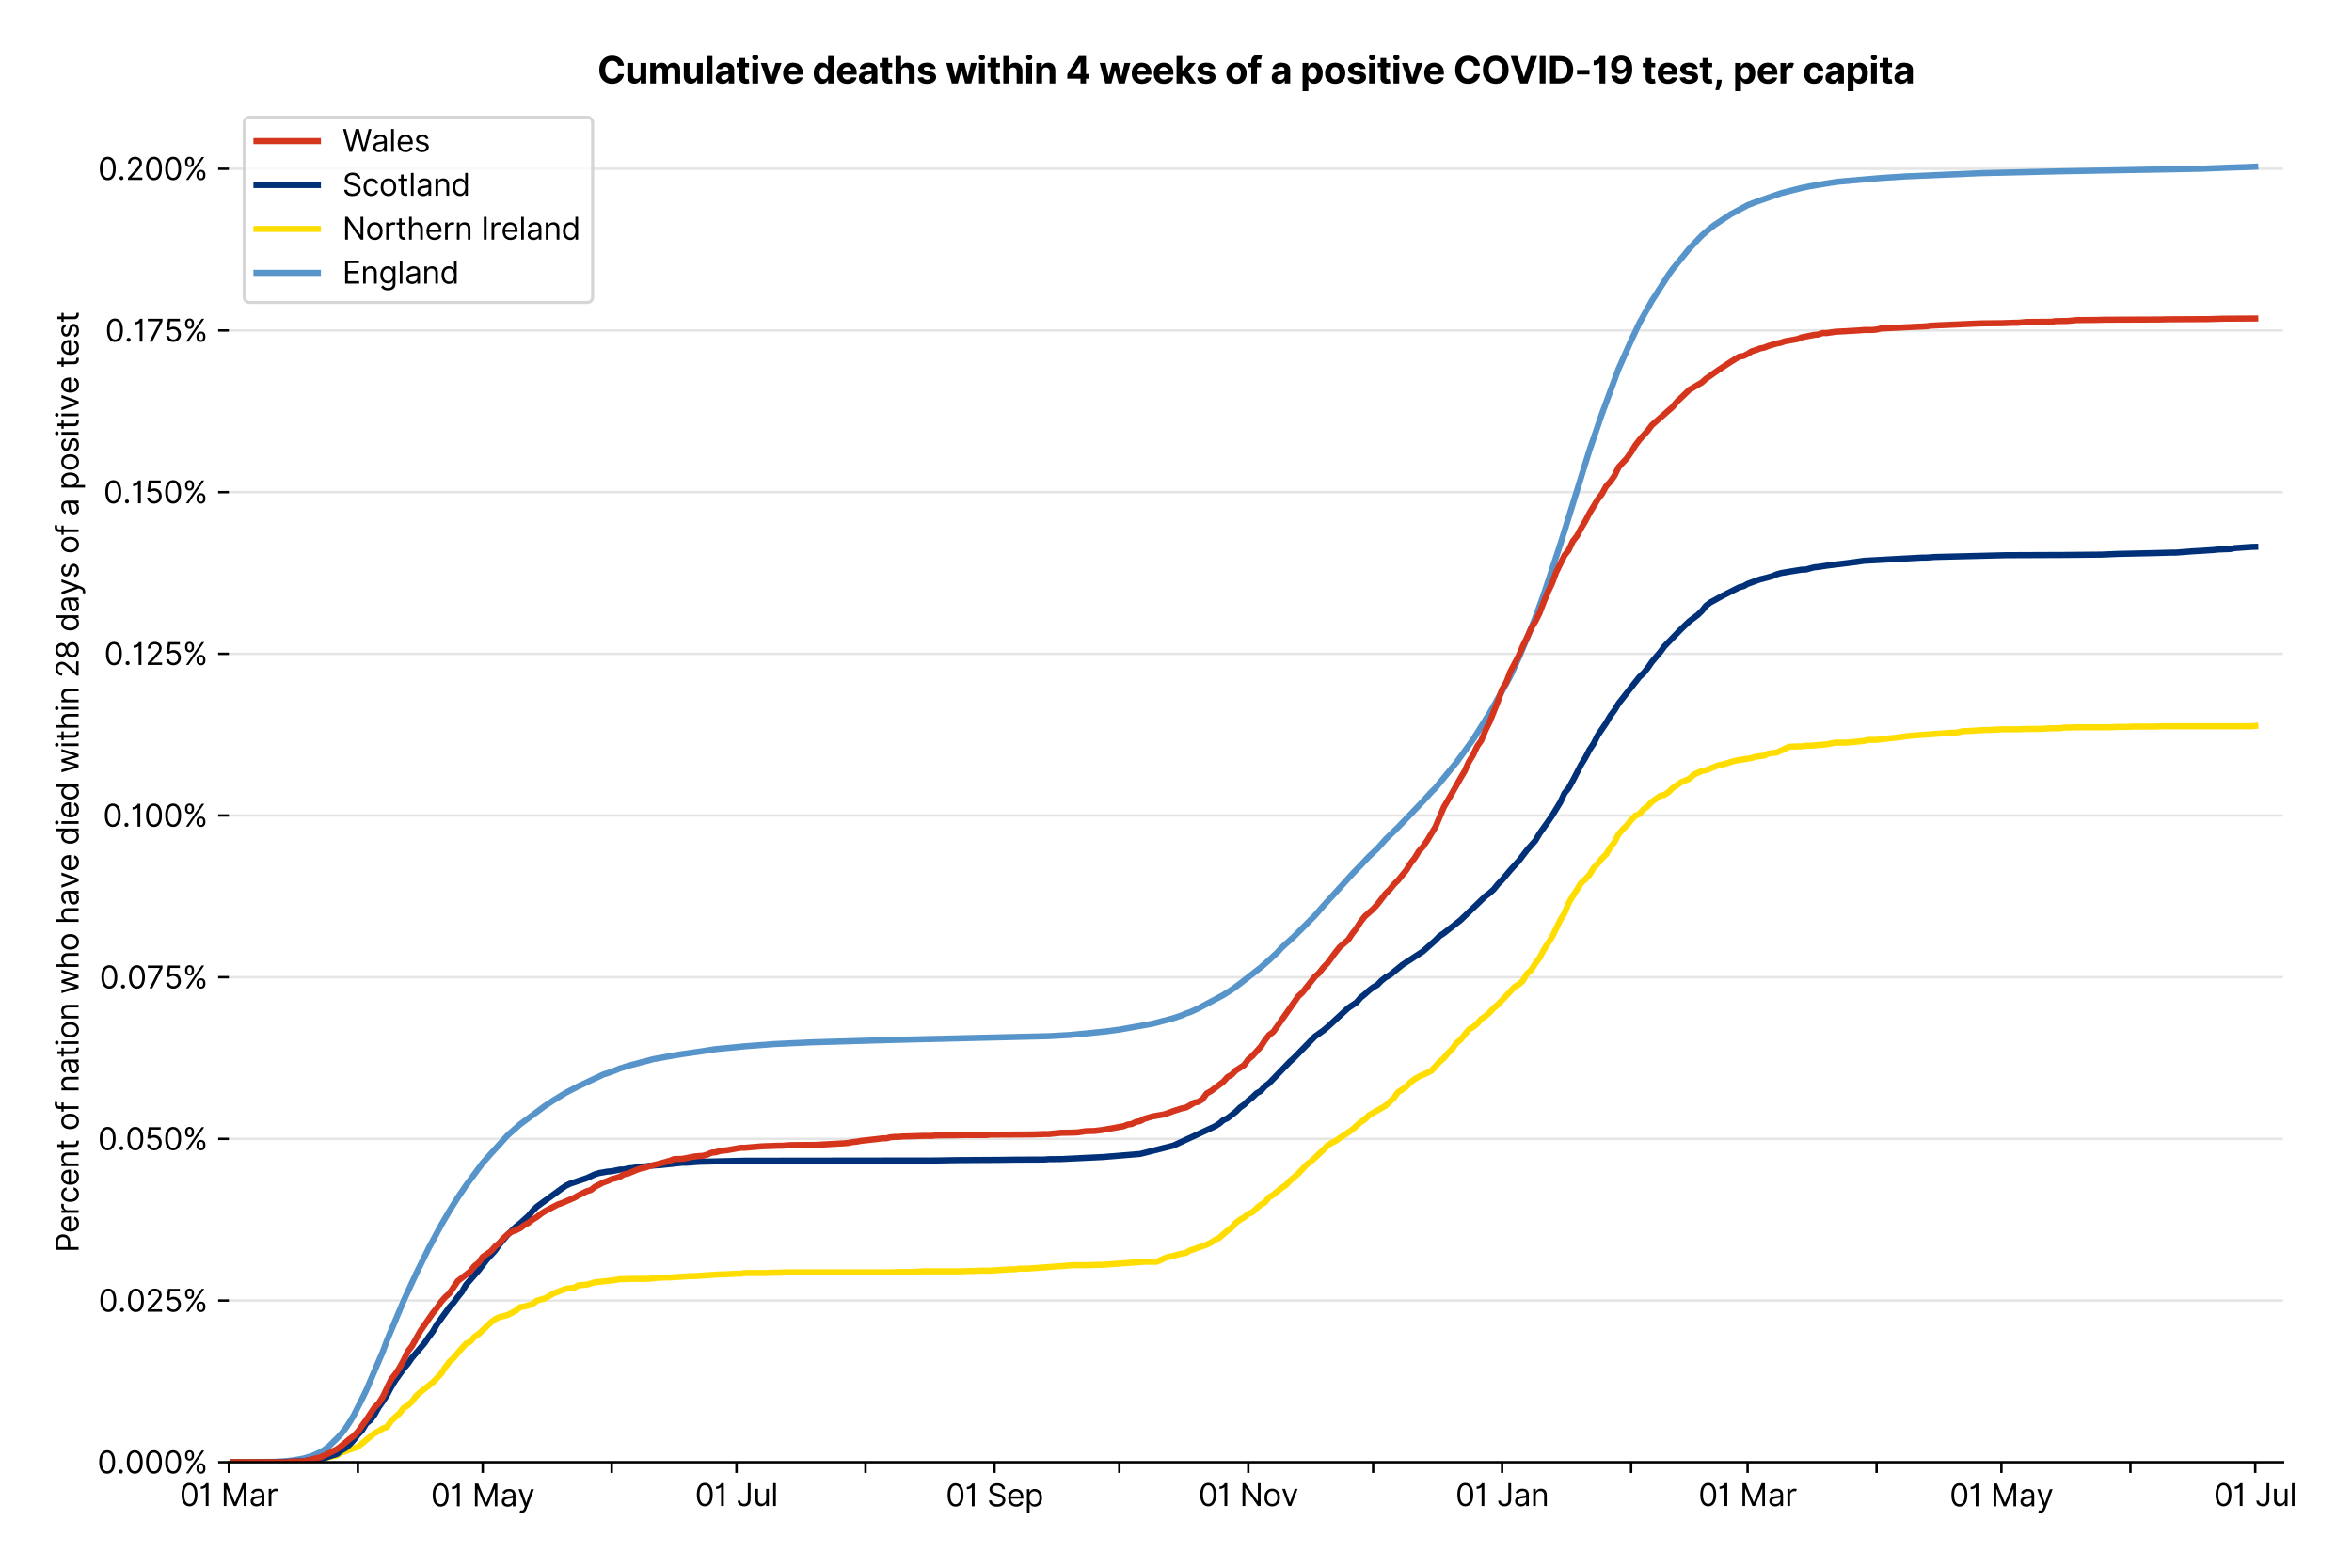<?xml version="1.0" encoding="utf-8" standalone="no"?>
<!DOCTYPE svg PUBLIC "-//W3C//DTD SVG 1.1//EN"
  "http://www.w3.org/Graphics/SVG/1.1/DTD/svg11.dtd">
<svg version="1.1" viewBox="0 0 766.693 511.234" xmlns="http://www.w3.org/2000/svg" xmlns:xlink="http://www.w3.org/1999/xlink">
 <defs>
  <style type="text/css">*{stroke-linecap:butt;stroke-linejoin:round;}</style>
 </defs>
 <g id="figure_1">
  <g id="patch_1">
   <path d="M 0 511.234 
L 766.693 511.234 
L 766.693 0 
L 0 0 
z
" style="fill:#ffffff;"/>
  </g>
  <g id="axes_1">
   <g id="patch_2">
    <path d="M 74.612 476.745 
L 744.212 476.745 
L 744.212 33.225 
L 74.612 33.225 
z
" style="fill:#ffffff;"/>
   </g>
   <g id="matplotlib.axis_1">
    <g id="xtick_1">
     <g id="line2d_1">
      <defs>
       <path d="M 0 0 
L 0 3.5 
" id="m16e017d302" style="stroke:#000000;stroke-width:0.8;"/>
      </defs>
      <g>
       <use style="stroke:#000000;stroke-width:0.8;" x="74.612" xlink:href="#m16e017d302" y="476.745"/>
      </g>
     </g>
     <g id="text_1">
      <!-- 01 Mar -->
      <g transform="translate(58.576 491.018)scale(0.1 -0.1)">
       <defs>
        <path d="M 2000 -64 
Q 1230 -64 806 561 
Q 382 1186 382 2327 
Q 382 3459 809 4088 
Q 1236 4718 2000 4718 
Q 2764 4718 3191 4088 
Q 3618 3459 3618 2327 
Q 3618 1186 3194 561 
Q 2771 -64 2000 -64 
z
M 2000 436 
Q 2509 436 2791 927 
Q 3073 1418 3073 2327 
Q 3073 3234 2789 3730 
Q 2505 4227 2000 4227 
Q 1496 4227 1211 3730 
Q 927 3234 927 2327 
Q 927 1418 1210 927 
Q 1493 436 2000 436 
z
" id="Inter-Regular-30" transform="scale(0.016)"/>
        <path d="M 1973 4655 
L 1973 0 
L 1409 0 
L 1409 3836 
L 1373 3836 
Q 1341 3773 1209 3692 
Q 1077 3611 868 3551 
Q 659 3491 391 3491 
L 391 3964 
Q 661 3964 859 4061 
Q 1057 4159 1190 4291 
Q 1323 4423 1392 4529 
Q 1461 4636 1473 4655 
L 1973 4655 
z
" id="Inter-Regular-31" transform="scale(0.016)"/>
        <path id="Inter-Regular-20" transform="scale(0.016)"/>
        <path d="M 564 4655 
L 1236 4655 
L 2818 791 
L 2873 791 
L 4455 4655 
L 5127 4655 
L 5127 0 
L 4600 0 
L 4600 3536 
L 4555 3536 
L 3100 0 
L 2591 0 
L 1136 3536 
L 1091 3536 
L 1091 0 
L 564 0 
L 564 4655 
z
" id="Inter-Regular-4d" transform="scale(0.016)"/>
        <path d="M 1518 -82 
Q 1186 -82 916 44 
Q 646 170 486 410 
Q 327 650 327 991 
Q 327 1291 445 1478 
Q 564 1666 761 1773 
Q 959 1880 1199 1933 
Q 1439 1986 1682 2018 
Q 2000 2059 2199 2080 
Q 2398 2102 2490 2154 
Q 2582 2207 2582 2336 
L 2582 2355 
Q 2582 2691 2399 2877 
Q 2216 3064 1846 3064 
Q 1461 3064 1243 2895 
Q 1025 2727 936 2536 
L 427 2718 
Q 564 3036 792 3214 
Q 1021 3393 1292 3464 
Q 1564 3536 1827 3536 
Q 1996 3536 2215 3496 
Q 2434 3457 2640 3334 
Q 2846 3211 2982 2963 
Q 3118 2716 3118 2300 
L 3118 0 
L 2582 0 
L 2582 473 
L 2555 473 
Q 2500 359 2373 229 
Q 2246 100 2034 9 
Q 1823 -82 1518 -82 
z
M 1600 400 
Q 1918 400 2137 525 
Q 2357 650 2469 847 
Q 2582 1045 2582 1264 
L 2582 1755 
Q 2548 1714 2433 1681 
Q 2318 1648 2169 1624 
Q 2021 1600 1881 1583 
Q 1741 1566 1655 1555 
Q 1446 1527 1265 1467 
Q 1084 1407 974 1287 
Q 864 1168 864 964 
Q 864 684 1072 542 
Q 1280 400 1600 400 
z
" id="Inter-Regular-61" transform="scale(0.016)"/>
        <path d="M 491 0 
L 491 3491 
L 1009 3491 
L 1009 2964 
L 1046 2964 
Q 1139 3223 1389 3384 
Q 1639 3545 1955 3545 
Q 2100 3545 2209 3511 
Q 2318 3477 2400 3418 
L 2218 2964 
Q 2161 2993 2085 3010 
Q 2009 3027 1909 3027 
Q 1527 3027 1277 2794 
Q 1027 2561 1027 2209 
L 1027 0 
L 491 0 
z
" id="Inter-Regular-72" transform="scale(0.016)"/>
       </defs>
       <use xlink:href="#Inter-Regular-30"/>
       <use x="62.5" xlink:href="#Inter-Regular-31"/>
       <use x="106.676" xlink:href="#Inter-Regular-20"/>
       <use x="134.801" xlink:href="#Inter-Regular-4d"/>
       <use x="225.994" xlink:href="#Inter-Regular-61"/>
       <use x="282.386" xlink:href="#Inter-Regular-72"/>
      </g>
     </g>
    </g>
    <g id="xtick_2">
     <g id="line2d_2">
      <g>
       <use style="stroke:#000000;stroke-width:0.8;" x="116.659" xlink:href="#m16e017d302" y="476.745"/>
      </g>
     </g>
    </g>
    <g id="xtick_3">
     <g id="line2d_3">
      <g>
       <use style="stroke:#000000;stroke-width:0.8;" x="157.349" xlink:href="#m16e017d302" y="476.745"/>
      </g>
     </g>
     <g id="text_2">
      <!-- 01 May -->
      <g transform="translate(140.446 491.117)scale(0.1 -0.1)">
       <defs>
        <path d="M 818 -1355 
Q 682 -1355 575 -1333 
Q 468 -1311 427 -1291 
L 564 -818 
Q 857 -893 1053 -814 
Q 1250 -736 1391 -345 
L 1509 -18 
L 218 3491 
L 800 3491 
L 1764 709 
L 1800 709 
L 2764 3491 
L 3346 3491 
L 1846 -564 
Q 1550 -1355 818 -1355 
z
" id="Inter-Regular-79" transform="scale(0.016)"/>
       </defs>
       <use xlink:href="#Inter-Regular-30"/>
       <use x="62.5" xlink:href="#Inter-Regular-31"/>
       <use x="106.676" xlink:href="#Inter-Regular-20"/>
       <use x="134.801" xlink:href="#Inter-Regular-4d"/>
       <use x="225.994" xlink:href="#Inter-Regular-61"/>
       <use x="282.386" xlink:href="#Inter-Regular-79"/>
      </g>
     </g>
    </g>
    <g id="xtick_4">
     <g id="line2d_4">
      <g>
       <use style="stroke:#000000;stroke-width:0.8;" x="199.396" xlink:href="#m16e017d302" y="476.745"/>
      </g>
     </g>
    </g>
    <g id="xtick_5">
     <g id="line2d_5">
      <g>
       <use style="stroke:#000000;stroke-width:0.8;" x="240.086" xlink:href="#m16e017d302" y="476.745"/>
      </g>
     </g>
     <g id="text_3">
      <!-- 01 Jul -->
      <g transform="translate(226.542 491.018)scale(0.1 -0.1)">
       <defs>
        <path d="M 2346 4655 
L 2909 4655 
L 2909 1327 
Q 2909 657 2549 296 
Q 2189 -64 1582 -64 
Q 1200 -64 902 76 
Q 605 216 434 475 
Q 264 734 264 1091 
L 818 1091 
Q 818 795 1034 615 
Q 1250 436 1582 436 
Q 1948 436 2147 664 
Q 2346 893 2346 1327 
L 2346 4655 
z
" id="Inter-Regular-4a" transform="scale(0.016)"/>
        <path d="M 2691 1427 
L 2691 3491 
L 3227 3491 
L 3227 0 
L 2691 0 
L 2691 591 
L 2655 591 
Q 2532 325 2273 140 
Q 2014 -45 1618 -45 
Q 1127 -45 809 280 
Q 491 605 491 1273 
L 491 3491 
L 1027 3491 
L 1027 1309 
Q 1027 927 1242 700 
Q 1457 473 1791 473 
Q 1991 473 2199 575 
Q 2407 677 2549 888 
Q 2691 1100 2691 1427 
z
" id="Inter-Regular-75" transform="scale(0.016)"/>
        <path d="M 1027 4655 
L 1027 0 
L 491 0 
L 491 4655 
L 1027 4655 
z
" id="Inter-Regular-6c" transform="scale(0.016)"/>
       </defs>
       <use xlink:href="#Inter-Regular-30"/>
       <use x="62.5" xlink:href="#Inter-Regular-31"/>
       <use x="106.676" xlink:href="#Inter-Regular-20"/>
       <use x="134.801" xlink:href="#Inter-Regular-4a"/>
       <use x="189.063" xlink:href="#Inter-Regular-75"/>
       <use x="247.159" xlink:href="#Inter-Regular-6c"/>
      </g>
     </g>
    </g>
    <g id="xtick_6">
     <g id="line2d_6">
      <g>
       <use style="stroke:#000000;stroke-width:0.8;" x="282.132" xlink:href="#m16e017d302" y="476.745"/>
      </g>
     </g>
    </g>
    <g id="xtick_7">
     <g id="line2d_7">
      <g>
       <use style="stroke:#000000;stroke-width:0.8;" x="324.179" xlink:href="#m16e017d302" y="476.745"/>
      </g>
     </g>
     <g id="text_4">
      <!-- 01 Sep -->
      <g transform="translate(308.291 491.117)scale(0.1 -0.1)">
       <defs>
        <path d="M 3109 3491 
Q 3068 3836 2777 4027 
Q 2486 4218 2064 4218 
Q 1600 4218 1318 3999 
Q 1036 3780 1036 3445 
Q 1036 3195 1189 3042 
Q 1343 2889 1553 2803 
Q 1764 2718 1936 2673 
L 2409 2545 
Q 2591 2498 2815 2414 
Q 3039 2330 3244 2185 
Q 3450 2041 3584 1816 
Q 3718 1591 3718 1264 
Q 3718 886 3521 581 
Q 3325 277 2949 97 
Q 2573 -82 2036 -82 
Q 1286 -82 845 272 
Q 405 627 364 1200 
L 946 1200 
Q 968 936 1124 764 
Q 1280 593 1519 510 
Q 1759 427 2036 427 
Q 2359 427 2616 533 
Q 2873 639 3023 828 
Q 3173 1018 3173 1273 
Q 3173 1505 3043 1650 
Q 2914 1795 2702 1886 
Q 2491 1977 2246 2045 
L 1673 2209 
Q 1127 2366 809 2657 
Q 491 2948 491 3418 
Q 491 3809 703 4101 
Q 916 4393 1276 4555 
Q 1636 4718 2082 4718 
Q 2532 4718 2882 4558 
Q 3232 4398 3437 4120 
Q 3643 3843 3655 3491 
L 3109 3491 
z
" id="Inter-Regular-53" transform="scale(0.016)"/>
        <path d="M 1955 -73 
Q 1450 -73 1085 151 
Q 721 375 524 778 
Q 327 1182 327 1718 
Q 327 2255 524 2665 
Q 721 3075 1074 3305 
Q 1427 3536 1900 3536 
Q 2173 3536 2439 3445 
Q 2705 3355 2923 3151 
Q 3141 2948 3270 2614 
Q 3400 2280 3400 1791 
L 3400 1564 
L 866 1564 
Q 884 1005 1183 707 
Q 1482 409 1955 409 
Q 2271 409 2498 545 
Q 2725 682 2827 955 
L 3346 809 
Q 3223 414 2854 170 
Q 2486 -73 1955 -73 
z
M 866 2027 
L 2855 2027 
Q 2855 2470 2595 2762 
Q 2336 3055 1900 3055 
Q 1593 3055 1368 2911 
Q 1143 2768 1013 2533 
Q 884 2298 866 2027 
z
" id="Inter-Regular-65" transform="scale(0.016)"/>
        <path d="M 491 -1309 
L 491 3491 
L 1009 3491 
L 1009 2936 
L 1073 2936 
Q 1132 3027 1237 3169 
Q 1343 3311 1542 3423 
Q 1741 3536 2082 3536 
Q 2523 3536 2859 3315 
Q 3196 3095 3384 2690 
Q 3573 2286 3573 1736 
Q 3573 1182 3384 776 
Q 3196 370 2861 148 
Q 2527 -73 2091 -73 
Q 1755 -73 1552 39 
Q 1350 152 1241 296 
Q 1132 441 1073 536 
L 1027 536 
L 1027 -1309 
L 491 -1309 
z
M 1018 1745 
Q 1018 1152 1276 780 
Q 1534 409 2018 409 
Q 2355 409 2581 587 
Q 2807 766 2921 1069 
Q 3036 1373 3036 1745 
Q 3036 2114 2923 2410 
Q 2811 2707 2585 2881 
Q 2359 3055 2018 3055 
Q 1527 3055 1272 2693 
Q 1018 2332 1018 1745 
z
" id="Inter-Regular-70" transform="scale(0.016)"/>
       </defs>
       <use xlink:href="#Inter-Regular-30"/>
       <use x="62.5" xlink:href="#Inter-Regular-31"/>
       <use x="106.676" xlink:href="#Inter-Regular-20"/>
       <use x="134.801" xlink:href="#Inter-Regular-53"/>
       <use x="198.58" xlink:href="#Inter-Regular-65"/>
       <use x="256.818" xlink:href="#Inter-Regular-70"/>
      </g>
     </g>
    </g>
    <g id="xtick_8">
     <g id="line2d_8">
      <g>
       <use style="stroke:#000000;stroke-width:0.8;" x="364.869" xlink:href="#m16e017d302" y="476.745"/>
      </g>
     </g>
    </g>
    <g id="xtick_9">
     <g id="line2d_9">
      <g>
       <use style="stroke:#000000;stroke-width:0.8;" x="406.916" xlink:href="#m16e017d302" y="476.745"/>
      </g>
     </g>
     <g id="text_5">
      <!-- 01 Nov -->
      <g transform="translate(390.644 491.018)scale(0.1 -0.1)">
       <defs>
        <path d="M 4255 4655 
L 4255 0 
L 3709 0 
L 1173 3655 
L 1127 3655 
L 1127 0 
L 564 0 
L 564 4655 
L 1109 4655 
L 3655 991 
L 3700 991 
L 3700 4655 
L 4255 4655 
z
" id="Inter-Regular-4e" transform="scale(0.016)"/>
        <path d="M 1909 -73 
Q 1436 -73 1080 152 
Q 725 377 526 781 
Q 327 1186 327 1727 
Q 327 2273 526 2679 
Q 725 3086 1080 3311 
Q 1436 3536 1909 3536 
Q 2382 3536 2737 3311 
Q 3093 3086 3292 2679 
Q 3491 2273 3491 1727 
Q 3491 1186 3292 781 
Q 3093 377 2737 152 
Q 2382 -73 1909 -73 
z
M 1909 409 
Q 2268 409 2500 593 
Q 2732 777 2843 1077 
Q 2955 1377 2955 1727 
Q 2955 2077 2843 2379 
Q 2732 2682 2500 2868 
Q 2268 3055 1909 3055 
Q 1550 3055 1318 2868 
Q 1086 2682 975 2379 
Q 864 2077 864 1727 
Q 864 1377 975 1077 
Q 1086 777 1318 593 
Q 1550 409 1909 409 
z
" id="Inter-Regular-6f" transform="scale(0.016)"/>
        <path d="M 3346 3491 
L 2055 0 
L 1509 0 
L 218 3491 
L 800 3491 
L 1764 709 
L 1800 709 
L 2764 3491 
L 3346 3491 
z
" id="Inter-Regular-76" transform="scale(0.016)"/>
       </defs>
       <use xlink:href="#Inter-Regular-30"/>
       <use x="62.5" xlink:href="#Inter-Regular-31"/>
       <use x="106.676" xlink:href="#Inter-Regular-20"/>
       <use x="134.801" xlink:href="#Inter-Regular-4e"/>
       <use x="210.085" xlink:href="#Inter-Regular-6f"/>
       <use x="269.744" xlink:href="#Inter-Regular-76"/>
      </g>
     </g>
    </g>
    <g id="xtick_10">
     <g id="line2d_10">
      <g>
       <use style="stroke:#000000;stroke-width:0.8;" x="447.606" xlink:href="#m16e017d302" y="476.745"/>
      </g>
     </g>
    </g>
    <g id="xtick_11">
     <g id="line2d_11">
      <g>
       <use style="stroke:#000000;stroke-width:0.8;" x="489.652" xlink:href="#m16e017d302" y="476.745"/>
      </g>
     </g>
     <g id="text_6">
      <!-- 01 Jan -->
      <g transform="translate(474.453 491.018)scale(0.1 -0.1)">
       <defs>
        <path d="M 1027 2100 
L 1027 0 
L 491 0 
L 491 3491 
L 1009 3491 
L 1009 2945 
L 1055 2945 
Q 1177 3211 1427 3373 
Q 1677 3536 2073 3536 
Q 2602 3536 2928 3211 
Q 3255 2886 3255 2218 
L 3255 0 
L 2718 0 
L 2718 2182 
Q 2718 2593 2504 2824 
Q 2291 3055 1918 3055 
Q 1534 3055 1280 2806 
Q 1027 2557 1027 2100 
z
" id="Inter-Regular-6e" transform="scale(0.016)"/>
       </defs>
       <use xlink:href="#Inter-Regular-30"/>
       <use x="62.5" xlink:href="#Inter-Regular-31"/>
       <use x="106.676" xlink:href="#Inter-Regular-20"/>
       <use x="134.801" xlink:href="#Inter-Regular-4a"/>
       <use x="189.063" xlink:href="#Inter-Regular-61"/>
       <use x="245.455" xlink:href="#Inter-Regular-6e"/>
      </g>
     </g>
    </g>
    <g id="xtick_12">
     <g id="line2d_12">
      <g>
       <use style="stroke:#000000;stroke-width:0.8;" x="531.699" xlink:href="#m16e017d302" y="476.745"/>
      </g>
     </g>
    </g>
    <g id="xtick_13">
     <g id="line2d_13">
      <g>
       <use style="stroke:#000000;stroke-width:0.8;" x="569.676" xlink:href="#m16e017d302" y="476.745"/>
      </g>
     </g>
     <g id="text_7">
      <!-- 01 Mar -->
      <g transform="translate(553.639 491.018)scale(0.1 -0.1)">
       <use xlink:href="#Inter-Regular-30"/>
       <use x="62.5" xlink:href="#Inter-Regular-31"/>
       <use x="106.676" xlink:href="#Inter-Regular-20"/>
       <use x="134.801" xlink:href="#Inter-Regular-4d"/>
       <use x="225.994" xlink:href="#Inter-Regular-61"/>
       <use x="282.386" xlink:href="#Inter-Regular-72"/>
      </g>
     </g>
    </g>
    <g id="xtick_14">
     <g id="line2d_14">
      <g>
       <use style="stroke:#000000;stroke-width:0.8;" x="611.723" xlink:href="#m16e017d302" y="476.745"/>
      </g>
     </g>
    </g>
    <g id="xtick_15">
     <g id="line2d_15">
      <g>
       <use style="stroke:#000000;stroke-width:0.8;" x="652.413" xlink:href="#m16e017d302" y="476.745"/>
      </g>
     </g>
     <g id="text_8">
      <!-- 01 May -->
      <g transform="translate(635.51 491.117)scale(0.1 -0.1)">
       <use xlink:href="#Inter-Regular-30"/>
       <use x="62.5" xlink:href="#Inter-Regular-31"/>
       <use x="106.676" xlink:href="#Inter-Regular-20"/>
       <use x="134.801" xlink:href="#Inter-Regular-4d"/>
       <use x="225.994" xlink:href="#Inter-Regular-61"/>
       <use x="282.386" xlink:href="#Inter-Regular-79"/>
      </g>
     </g>
    </g>
    <g id="xtick_16">
     <g id="line2d_16">
      <g>
       <use style="stroke:#000000;stroke-width:0.8;" x="694.459" xlink:href="#m16e017d302" y="476.745"/>
      </g>
     </g>
    </g>
    <g id="xtick_17">
     <g id="line2d_17">
      <g>
       <use style="stroke:#000000;stroke-width:0.8;" x="735.15" xlink:href="#m16e017d302" y="476.745"/>
      </g>
     </g>
     <g id="text_9">
      <!-- 01 Jul -->
      <g transform="translate(721.606 491.018)scale(0.1 -0.1)">
       <use xlink:href="#Inter-Regular-30"/>
       <use x="62.5" xlink:href="#Inter-Regular-31"/>
       <use x="106.676" xlink:href="#Inter-Regular-20"/>
       <use x="134.801" xlink:href="#Inter-Regular-4a"/>
       <use x="189.063" xlink:href="#Inter-Regular-75"/>
       <use x="247.159" xlink:href="#Inter-Regular-6c"/>
      </g>
     </g>
    </g>
   </g>
   <g id="matplotlib.axis_2">
    <g id="ytick_1">
     <g id="line2d_18">
      <path clip-path="url(#pe4c3ec906b)" d="M 74.612 476.745 
L 744.212 476.745 
" style="fill:none;stroke:#e5e5e5;stroke-linecap:square;stroke-width:0.8;"/>
     </g>
     <g id="line2d_19">
      <defs>
       <path d="M 0 0 
L -3.5 0 
" id="m3be7da86bc" style="stroke:#000000;stroke-width:0.8;"/>
      </defs>
      <g>
       <use style="stroke:#000000;stroke-width:0.8;" x="74.612" xlink:href="#m3be7da86bc" y="476.745"/>
      </g>
     </g>
     <g id="text_10">
      <!-- 0.000% -->
      <g transform="translate(31.731 480.382)scale(0.1 -0.1)">
       <defs>
        <path d="M 882 -36 
Q 714 -36 593 84 
Q 473 205 473 373 
Q 473 541 593 661 
Q 714 782 882 782 
Q 1050 782 1170 661 
Q 1291 541 1291 373 
Q 1291 205 1170 84 
Q 1050 -36 882 -36 
z
" id="Inter-Regular-2e" transform="scale(0.016)"/>
        <path d="M 2855 873 
L 2855 1118 
Q 2855 1373 2960 1585 
Q 3066 1798 3269 1926 
Q 3473 2055 3764 2055 
Q 4059 2055 4259 1926 
Q 4459 1798 4561 1585 
Q 4664 1373 4664 1118 
L 4664 873 
Q 4664 618 4560 405 
Q 4457 193 4256 64 
Q 4055 -64 3764 -64 
Q 3468 -64 3266 64 
Q 3064 193 2959 405 
Q 2855 618 2855 873 
z
M 536 3536 
L 536 3782 
Q 536 4036 642 4248 
Q 748 4461 951 4589 
Q 1155 4718 1446 4718 
Q 1741 4718 1941 4589 
Q 2141 4461 2243 4248 
Q 2346 4036 2346 3782 
L 2346 3536 
Q 2346 3282 2242 3069 
Q 2139 2857 1937 2728 
Q 1736 2600 1446 2600 
Q 1150 2600 948 2728 
Q 746 2857 641 3069 
Q 536 3282 536 3536 
z
M 709 0 
L 3909 4655 
L 4427 4655 
L 1227 0 
L 709 0 
z
M 3318 1118 
L 3318 873 
Q 3318 661 3418 494 
Q 3518 327 3764 327 
Q 4002 327 4101 494 
Q 4200 661 4200 873 
L 4200 1118 
Q 4200 1330 4104 1497 
Q 4009 1664 3764 1664 
Q 3525 1664 3421 1497 
Q 3318 1330 3318 1118 
z
M 1000 3782 
L 1000 3536 
Q 1000 3325 1100 3158 
Q 1200 2991 1446 2991 
Q 1684 2991 1783 3158 
Q 1882 3325 1882 3536 
L 1882 3782 
Q 1882 3993 1786 4160 
Q 1691 4327 1446 4327 
Q 1207 4327 1103 4160 
Q 1000 3993 1000 3782 
z
" id="Inter-Regular-25" transform="scale(0.016)"/>
       </defs>
       <use xlink:href="#Inter-Regular-30"/>
       <use x="62.5" xlink:href="#Inter-Regular-2e"/>
       <use x="90.057" xlink:href="#Inter-Regular-30"/>
       <use x="152.557" xlink:href="#Inter-Regular-30"/>
       <use x="215.057" xlink:href="#Inter-Regular-30"/>
       <use x="277.557" xlink:href="#Inter-Regular-25"/>
      </g>
     </g>
    </g>
    <g id="ytick_2">
     <g id="line2d_20">
      <path clip-path="url(#pe4c3ec906b)" d="M 74.612 424.03 
L 744.212 424.03 
" style="fill:none;stroke:#e5e5e5;stroke-linecap:square;stroke-width:0.8;"/>
     </g>
     <g id="line2d_21">
      <g>
       <use style="stroke:#000000;stroke-width:0.8;" x="74.612" xlink:href="#m3be7da86bc" y="424.03"/>
      </g>
     </g>
     <g id="text_11">
      <!-- 0.025% -->
      <g transform="translate(32.1 427.667)scale(0.1 -0.1)">
       <defs>
        <path d="M 482 0 
L 482 409 
L 2018 2091 
Q 2289 2386 2464 2605 
Q 2639 2825 2724 3019 
Q 2809 3214 2809 3427 
Q 2809 3795 2553 4011 
Q 2298 4227 1918 4227 
Q 1514 4227 1275 3985 
Q 1036 3743 1036 3345 
L 500 3345 
Q 500 3755 688 4064 
Q 877 4373 1203 4545 
Q 1530 4718 1936 4718 
Q 2346 4718 2661 4545 
Q 2977 4373 3156 4079 
Q 3336 3786 3336 3427 
Q 3336 3170 3244 2926 
Q 3152 2682 2926 2383 
Q 2700 2084 2300 1655 
L 1255 536 
L 1255 500 
L 3418 500 
L 3418 0 
L 482 0 
z
" id="Inter-Regular-32" transform="scale(0.016)"/>
        <path d="M 1936 -64 
Q 1536 -64 1216 95 
Q 896 255 702 532 
Q 509 809 491 1164 
L 1036 1164 
Q 1068 848 1324 642 
Q 1580 436 1936 436 
Q 2223 436 2447 570 
Q 2671 705 2799 940 
Q 2927 1175 2927 1473 
Q 2927 1777 2794 2017 
Q 2661 2257 2429 2395 
Q 2198 2534 1900 2536 
Q 1686 2539 1461 2472 
Q 1236 2405 1091 2300 
L 564 2364 
L 846 4655 
L 3264 4655 
L 3264 4155 
L 1318 4155 
L 1155 2782 
L 1182 2782 
Q 1325 2895 1541 2970 
Q 1757 3045 1991 3045 
Q 2418 3045 2753 2842 
Q 3089 2639 3281 2286 
Q 3473 1934 3473 1482 
Q 3473 1036 3274 687 
Q 3075 339 2727 137 
Q 2380 -64 1936 -64 
z
" id="Inter-Regular-35" transform="scale(0.016)"/>
       </defs>
       <use xlink:href="#Inter-Regular-30"/>
       <use x="62.5" xlink:href="#Inter-Regular-2e"/>
       <use x="90.057" xlink:href="#Inter-Regular-30"/>
       <use x="152.557" xlink:href="#Inter-Regular-32"/>
       <use x="213.068" xlink:href="#Inter-Regular-35"/>
       <use x="273.864" xlink:href="#Inter-Regular-25"/>
      </g>
     </g>
    </g>
    <g id="ytick_3">
     <g id="line2d_22">
      <path clip-path="url(#pe4c3ec906b)" d="M 74.612 371.316 
L 744.212 371.316 
" style="fill:none;stroke:#e5e5e5;stroke-linecap:square;stroke-width:0.8;"/>
     </g>
     <g id="line2d_23">
      <g>
       <use style="stroke:#000000;stroke-width:0.8;" x="74.612" xlink:href="#m3be7da86bc" y="371.316"/>
      </g>
     </g>
     <g id="text_12">
      <!-- 0.050% -->
      <g transform="translate(31.902 374.952)scale(0.1 -0.1)">
       <use xlink:href="#Inter-Regular-30"/>
       <use x="62.5" xlink:href="#Inter-Regular-2e"/>
       <use x="90.057" xlink:href="#Inter-Regular-30"/>
       <use x="152.557" xlink:href="#Inter-Regular-35"/>
       <use x="213.352" xlink:href="#Inter-Regular-30"/>
       <use x="275.852" xlink:href="#Inter-Regular-25"/>
      </g>
     </g>
    </g>
    <g id="ytick_4">
     <g id="line2d_24">
      <path clip-path="url(#pe4c3ec906b)" d="M 74.612 318.601 
L 744.212 318.601 
" style="fill:none;stroke:#e5e5e5;stroke-linecap:square;stroke-width:0.8;"/>
     </g>
     <g id="line2d_25">
      <g>
       <use style="stroke:#000000;stroke-width:0.8;" x="74.612" xlink:href="#m3be7da86bc" y="318.601"/>
      </g>
     </g>
     <g id="text_13">
      <!-- 0.075% -->
      <g transform="translate(32.441 322.238)scale(0.1 -0.1)">
       <defs>
        <path d="M 627 0 
L 2709 4118 
L 2709 4155 
L 309 4155 
L 309 4655 
L 3291 4655 
L 3291 4127 
L 1218 0 
L 627 0 
z
" id="Inter-Regular-37" transform="scale(0.016)"/>
       </defs>
       <use xlink:href="#Inter-Regular-30"/>
       <use x="62.5" xlink:href="#Inter-Regular-2e"/>
       <use x="90.057" xlink:href="#Inter-Regular-30"/>
       <use x="152.557" xlink:href="#Inter-Regular-37"/>
       <use x="209.659" xlink:href="#Inter-Regular-35"/>
       <use x="270.455" xlink:href="#Inter-Regular-25"/>
      </g>
     </g>
    </g>
    <g id="ytick_5">
     <g id="line2d_26">
      <path clip-path="url(#pe4c3ec906b)" d="M 74.612 265.886 
L 744.212 265.886 
" style="fill:none;stroke:#e5e5e5;stroke-linecap:square;stroke-width:0.8;"/>
     </g>
     <g id="line2d_27">
      <g>
       <use style="stroke:#000000;stroke-width:0.8;" x="74.612" xlink:href="#m3be7da86bc" y="265.886"/>
      </g>
     </g>
     <g id="text_14">
      <!-- 0.100% -->
      <g transform="translate(33.564 269.523)scale(0.1 -0.1)">
       <use xlink:href="#Inter-Regular-30"/>
       <use x="62.5" xlink:href="#Inter-Regular-2e"/>
       <use x="90.057" xlink:href="#Inter-Regular-31"/>
       <use x="134.233" xlink:href="#Inter-Regular-30"/>
       <use x="196.733" xlink:href="#Inter-Regular-30"/>
       <use x="259.233" xlink:href="#Inter-Regular-25"/>
      </g>
     </g>
    </g>
    <g id="ytick_6">
     <g id="line2d_28">
      <path clip-path="url(#pe4c3ec906b)" d="M 74.612 213.171 
L 744.212 213.171 
" style="fill:none;stroke:#e5e5e5;stroke-linecap:square;stroke-width:0.8;"/>
     </g>
     <g id="line2d_29">
      <g>
       <use style="stroke:#000000;stroke-width:0.8;" x="74.612" xlink:href="#m3be7da86bc" y="213.171"/>
      </g>
     </g>
     <g id="text_15">
      <!-- 0.125% -->
      <g transform="translate(33.933 216.808)scale(0.1 -0.1)">
       <use xlink:href="#Inter-Regular-30"/>
       <use x="62.5" xlink:href="#Inter-Regular-2e"/>
       <use x="90.057" xlink:href="#Inter-Regular-31"/>
       <use x="134.233" xlink:href="#Inter-Regular-32"/>
       <use x="194.744" xlink:href="#Inter-Regular-35"/>
       <use x="255.54" xlink:href="#Inter-Regular-25"/>
      </g>
     </g>
    </g>
    <g id="ytick_7">
     <g id="line2d_30">
      <path clip-path="url(#pe4c3ec906b)" d="M 74.612 160.457 
L 744.212 160.457 
" style="fill:none;stroke:#e5e5e5;stroke-linecap:square;stroke-width:0.8;"/>
     </g>
     <g id="line2d_31">
      <g>
       <use style="stroke:#000000;stroke-width:0.8;" x="74.612" xlink:href="#m3be7da86bc" y="160.457"/>
      </g>
     </g>
     <g id="text_16">
      <!-- 0.150% -->
      <g transform="translate(33.734 164.093)scale(0.1 -0.1)">
       <use xlink:href="#Inter-Regular-30"/>
       <use x="62.5" xlink:href="#Inter-Regular-2e"/>
       <use x="90.057" xlink:href="#Inter-Regular-31"/>
       <use x="134.233" xlink:href="#Inter-Regular-35"/>
       <use x="195.028" xlink:href="#Inter-Regular-30"/>
       <use x="257.528" xlink:href="#Inter-Regular-25"/>
      </g>
     </g>
    </g>
    <g id="ytick_8">
     <g id="line2d_32">
      <path clip-path="url(#pe4c3ec906b)" d="M 74.612 107.742 
L 744.212 107.742 
" style="fill:none;stroke:#e5e5e5;stroke-linecap:square;stroke-width:0.8;"/>
     </g>
     <g id="line2d_33">
      <g>
       <use style="stroke:#000000;stroke-width:0.8;" x="74.612" xlink:href="#m3be7da86bc" y="107.742"/>
      </g>
     </g>
     <g id="text_17">
      <!-- 0.175% -->
      <g transform="translate(34.273 111.379)scale(0.1 -0.1)">
       <use xlink:href="#Inter-Regular-30"/>
       <use x="62.5" xlink:href="#Inter-Regular-2e"/>
       <use x="90.057" xlink:href="#Inter-Regular-31"/>
       <use x="134.233" xlink:href="#Inter-Regular-37"/>
       <use x="191.335" xlink:href="#Inter-Regular-35"/>
       <use x="252.131" xlink:href="#Inter-Regular-25"/>
      </g>
     </g>
    </g>
    <g id="ytick_9">
     <g id="line2d_34">
      <path clip-path="url(#pe4c3ec906b)" d="M 74.612 55.027 
L 744.212 55.027 
" style="fill:none;stroke:#e5e5e5;stroke-linecap:square;stroke-width:0.8;"/>
     </g>
     <g id="line2d_35">
      <g>
       <use style="stroke:#000000;stroke-width:0.8;" x="74.612" xlink:href="#m3be7da86bc" y="55.027"/>
      </g>
     </g>
     <g id="text_18">
      <!-- 0.200% -->
      <g transform="translate(31.93 58.664)scale(0.1 -0.1)">
       <use xlink:href="#Inter-Regular-30"/>
       <use x="62.5" xlink:href="#Inter-Regular-2e"/>
       <use x="90.057" xlink:href="#Inter-Regular-32"/>
       <use x="150.568" xlink:href="#Inter-Regular-30"/>
       <use x="213.068" xlink:href="#Inter-Regular-30"/>
       <use x="275.568" xlink:href="#Inter-Regular-25"/>
      </g>
     </g>
    </g>
    <g id="text_19">
     <!-- Percent of nation who have died within 28 days of a positive test -->
     <g transform="translate(25.614 408.396)rotate(-90)scale(0.1 -0.1)">
      <defs>
       <path d="M 564 0 
L 564 4655 
L 2136 4655 
Q 2684 4655 3033 4458 
Q 3382 4261 3550 3927 
Q 3718 3593 3718 3182 
Q 3718 2770 3551 2434 
Q 3384 2098 3036 1899 
Q 2689 1700 2146 1700 
L 1127 1700 
L 1127 0 
L 564 0 
z
M 1127 2200 
L 2127 2200 
Q 2689 2200 2926 2482 
Q 3164 2764 3164 3182 
Q 3164 3602 2925 3878 
Q 2686 4155 2118 4155 
L 1127 4155 
L 1127 2200 
z
" id="Inter-Regular-50" transform="scale(0.016)"/>
       <path d="M 1909 -73 
Q 1418 -73 1063 159 
Q 709 391 518 798 
Q 327 1205 327 1727 
Q 327 2259 524 2667 
Q 721 3075 1074 3305 
Q 1427 3536 1900 3536 
Q 2268 3536 2563 3400 
Q 2859 3264 3047 3018 
Q 3236 2773 3282 2445 
L 2746 2445 
Q 2684 2684 2474 2869 
Q 2264 3055 1909 3055 
Q 1439 3055 1151 2697 
Q 864 2339 864 1745 
Q 864 1139 1148 774 
Q 1432 409 1909 409 
Q 2223 409 2447 570 
Q 2671 732 2746 1018 
L 3282 1018 
Q 3236 709 3058 462 
Q 2880 216 2588 71 
Q 2296 -73 1909 -73 
z
" id="Inter-Regular-63" transform="scale(0.016)"/>
       <path d="M 2009 3491 
L 2009 3036 
L 1264 3036 
L 1264 1000 
Q 1264 773 1331 660 
Q 1398 548 1503 510 
Q 1609 473 1727 473 
Q 1816 473 1873 483 
Q 1930 493 1964 500 
L 2073 18 
Q 2018 -2 1920 -23 
Q 1823 -45 1673 -45 
Q 1446 -45 1228 52 
Q 1011 150 869 350 
Q 727 550 727 855 
L 727 3036 
L 200 3036 
L 200 3491 
L 727 3491 
L 727 4327 
L 1264 4327 
L 1264 3491 
L 2009 3491 
z
" id="Inter-Regular-74" transform="scale(0.016)"/>
       <path d="M 2046 3491 
L 2046 3036 
L 1264 3036 
L 1264 0 
L 727 0 
L 727 3036 
L 164 3036 
L 164 3491 
L 727 3491 
L 727 3973 
Q 727 4273 868 4473 
Q 1009 4673 1234 4773 
Q 1459 4873 1709 4873 
Q 1907 4873 2032 4841 
Q 2157 4809 2218 4782 
L 2064 4318 
Q 2023 4332 1951 4352 
Q 1880 4373 1764 4373 
Q 1498 4373 1381 4239 
Q 1264 4105 1264 3845 
L 1264 3491 
L 2046 3491 
z
" id="Inter-Regular-66" transform="scale(0.016)"/>
       <path d="M 491 0 
L 491 3491 
L 1027 3491 
L 1027 0 
L 491 0 
z
M 764 4073 
Q 607 4073 494 4179 
Q 382 4286 382 4436 
Q 382 4586 494 4693 
Q 607 4800 764 4800 
Q 921 4800 1033 4693 
Q 1146 4586 1146 4436 
Q 1146 4286 1033 4179 
Q 921 4073 764 4073 
z
" id="Inter-Regular-69" transform="scale(0.016)"/>
       <path d="M 1282 0 
L 218 3491 
L 782 3491 
L 1536 818 
L 1573 818 
L 2318 3491 
L 2891 3491 
L 3627 827 
L 3664 827 
L 4418 3491 
L 4982 3491 
L 3918 0 
L 3391 0 
L 2627 2682 
L 2573 2682 
L 1809 0 
L 1282 0 
z
" id="Inter-Regular-77" transform="scale(0.016)"/>
       <path d="M 1027 2100 
L 1027 0 
L 491 0 
L 491 4655 
L 1027 4655 
L 1027 2945 
L 1073 2945 
Q 1196 3216 1442 3376 
Q 1689 3536 2100 3536 
Q 2636 3536 2963 3213 
Q 3291 2891 3291 2218 
L 3291 0 
L 2755 0 
L 2755 2182 
Q 2755 2598 2540 2826 
Q 2325 3055 1946 3055 
Q 1548 3055 1287 2806 
Q 1027 2557 1027 2100 
z
" id="Inter-Regular-68" transform="scale(0.016)"/>
       <path d="M 1809 -73 
Q 1373 -73 1039 148 
Q 705 370 516 776 
Q 327 1182 327 1736 
Q 327 2286 516 2690 
Q 705 3095 1041 3315 
Q 1377 3536 1818 3536 
Q 2159 3536 2358 3423 
Q 2557 3311 2662 3169 
Q 2768 3027 2827 2936 
L 2873 2936 
L 2873 4655 
L 3409 4655 
L 3409 0 
L 2891 0 
L 2891 536 
L 2827 536 
Q 2768 441 2659 296 
Q 2550 152 2348 39 
Q 2146 -73 1809 -73 
z
M 1882 409 
Q 2366 409 2624 780 
Q 2882 1152 2882 1745 
Q 2882 2332 2627 2693 
Q 2373 3055 1882 3055 
Q 1541 3055 1315 2881 
Q 1089 2707 976 2410 
Q 864 2114 864 1745 
Q 864 1373 978 1069 
Q 1093 766 1319 587 
Q 1546 409 1882 409 
z
" id="Inter-Regular-64" transform="scale(0.016)"/>
       <path d="M 1973 -64 
Q 1505 -64 1147 103 
Q 789 270 589 564 
Q 389 859 391 1236 
Q 389 1532 507 1783 
Q 625 2034 830 2203 
Q 1036 2373 1291 2418 
L 1291 2445 
Q 957 2532 759 2821 
Q 561 3111 564 3482 
Q 561 3836 743 4115 
Q 925 4395 1244 4556 
Q 1564 4718 1973 4718 
Q 2377 4718 2695 4556 
Q 3014 4395 3197 4115 
Q 3380 3836 3382 3482 
Q 3380 3111 3181 2821 
Q 2982 2532 2655 2445 
L 2655 2418 
Q 2907 2373 3109 2203 
Q 3311 2034 3431 1783 
Q 3552 1532 3555 1236 
Q 3552 859 3351 564 
Q 3150 270 2794 103 
Q 2439 -64 1973 -64 
z
M 1973 436 
Q 2446 436 2722 662 
Q 2998 889 3000 1264 
Q 2998 1527 2864 1729 
Q 2730 1932 2499 2048 
Q 2268 2164 1973 2164 
Q 1675 2164 1442 2048 
Q 1209 1932 1076 1729 
Q 943 1527 946 1264 
Q 943 889 1218 662 
Q 1493 436 1973 436 
z
M 1973 2645 
Q 2348 2645 2591 2864 
Q 2834 3084 2836 3445 
Q 2834 3800 2596 4013 
Q 2359 4227 1973 4227 
Q 1582 4227 1344 4013 
Q 1107 3800 1109 3445 
Q 1107 3084 1349 2864 
Q 1591 2645 1973 2645 
z
" id="Inter-Regular-38" transform="scale(0.016)"/>
       <path d="M 2964 2709 
L 2482 2573 
Q 2411 2755 2245 2914 
Q 2080 3073 1727 3073 
Q 1407 3073 1194 2926 
Q 982 2780 982 2555 
Q 982 2355 1127 2239 
Q 1273 2123 1582 2045 
L 2100 1918 
Q 3027 1691 3027 973 
Q 3027 673 2855 436 
Q 2684 200 2377 63 
Q 2071 -73 1664 -73 
Q 1130 -73 780 159 
Q 430 391 336 836 
L 846 964 
Q 989 400 1655 400 
Q 2030 400 2251 560 
Q 2473 720 2473 945 
Q 2473 1316 1955 1436 
L 1373 1573 
Q 893 1686 669 1926 
Q 446 2166 446 2527 
Q 446 2823 613 3050 
Q 780 3277 1069 3406 
Q 1359 3536 1727 3536 
Q 2246 3536 2542 3309 
Q 2839 3082 2964 2709 
z
" id="Inter-Regular-73" transform="scale(0.016)"/>
      </defs>
      <use xlink:href="#Inter-Regular-50"/>
      <use x="63.494" xlink:href="#Inter-Regular-65"/>
      <use x="121.733" xlink:href="#Inter-Regular-72"/>
      <use x="160.085" xlink:href="#Inter-Regular-63"/>
      <use x="215.909" xlink:href="#Inter-Regular-65"/>
      <use x="274.148" xlink:href="#Inter-Regular-6e"/>
      <use x="332.671" xlink:href="#Inter-Regular-74"/>
      <use x="369.034" xlink:href="#Inter-Regular-20"/>
      <use x="397.159" xlink:href="#Inter-Regular-6f"/>
      <use x="456.818" xlink:href="#Inter-Regular-66"/>
      <use x="492.898" xlink:href="#Inter-Regular-20"/>
      <use x="521.023" xlink:href="#Inter-Regular-6e"/>
      <use x="579.546" xlink:href="#Inter-Regular-61"/>
      <use x="635.938" xlink:href="#Inter-Regular-74"/>
      <use x="672.301" xlink:href="#Inter-Regular-69"/>
      <use x="696.023" xlink:href="#Inter-Regular-6f"/>
      <use x="755.682" xlink:href="#Inter-Regular-6e"/>
      <use x="814.205" xlink:href="#Inter-Regular-20"/>
      <use x="842.33" xlink:href="#Inter-Regular-77"/>
      <use x="923.58" xlink:href="#Inter-Regular-68"/>
      <use x="982.671" xlink:href="#Inter-Regular-6f"/>
      <use x="1042.33" xlink:href="#Inter-Regular-20"/>
      <use x="1070.455" xlink:href="#Inter-Regular-68"/>
      <use x="1129.546" xlink:href="#Inter-Regular-61"/>
      <use x="1185.938" xlink:href="#Inter-Regular-76"/>
      <use x="1241.62" xlink:href="#Inter-Regular-65"/>
      <use x="1299.858" xlink:href="#Inter-Regular-20"/>
      <use x="1327.983" xlink:href="#Inter-Regular-64"/>
      <use x="1390.057" xlink:href="#Inter-Regular-69"/>
      <use x="1413.779" xlink:href="#Inter-Regular-65"/>
      <use x="1472.017" xlink:href="#Inter-Regular-64"/>
      <use x="1534.091" xlink:href="#Inter-Regular-20"/>
      <use x="1562.216" xlink:href="#Inter-Regular-77"/>
      <use x="1643.466" xlink:href="#Inter-Regular-69"/>
      <use x="1667.188" xlink:href="#Inter-Regular-74"/>
      <use x="1703.551" xlink:href="#Inter-Regular-68"/>
      <use x="1762.642" xlink:href="#Inter-Regular-69"/>
      <use x="1786.364" xlink:href="#Inter-Regular-6e"/>
      <use x="1844.887" xlink:href="#Inter-Regular-20"/>
      <use x="1873.012" xlink:href="#Inter-Regular-32"/>
      <use x="1933.523" xlink:href="#Inter-Regular-38"/>
      <use x="1995.171" xlink:href="#Inter-Regular-20"/>
      <use x="2023.296" xlink:href="#Inter-Regular-64"/>
      <use x="2085.37" xlink:href="#Inter-Regular-61"/>
      <use x="2141.762" xlink:href="#Inter-Regular-79"/>
      <use x="2197.444" xlink:href="#Inter-Regular-73"/>
      <use x="2249.716" xlink:href="#Inter-Regular-20"/>
      <use x="2277.841" xlink:href="#Inter-Regular-6f"/>
      <use x="2337.5" xlink:href="#Inter-Regular-66"/>
      <use x="2373.58" xlink:href="#Inter-Regular-20"/>
      <use x="2401.705" xlink:href="#Inter-Regular-61"/>
      <use x="2458.097" xlink:href="#Inter-Regular-20"/>
      <use x="2486.222" xlink:href="#Inter-Regular-70"/>
      <use x="2547.16" xlink:href="#Inter-Regular-6f"/>
      <use x="2606.819" xlink:href="#Inter-Regular-73"/>
      <use x="2659.091" xlink:href="#Inter-Regular-69"/>
      <use x="2682.813" xlink:href="#Inter-Regular-74"/>
      <use x="2719.177" xlink:href="#Inter-Regular-69"/>
      <use x="2742.898" xlink:href="#Inter-Regular-76"/>
      <use x="2798.58" xlink:href="#Inter-Regular-65"/>
      <use x="2856.819" xlink:href="#Inter-Regular-20"/>
      <use x="2884.944" xlink:href="#Inter-Regular-74"/>
      <use x="2921.307" xlink:href="#Inter-Regular-65"/>
      <use x="2979.546" xlink:href="#Inter-Regular-73"/>
      <use x="3031.819" xlink:href="#Inter-Regular-74"/>
     </g>
    </g>
   </g>
   <g id="line2d_36">
    <path clip-path="url(#pe4c3ec906b)" d="M 75.969 476.741 
L 89.532 476.606 
L 93.601 476.352 
L 96.314 476.003 
L 99.027 475.501 
L 101.739 474.685 
L 104.452 473.463 
L 105.808 472.643 
L 107.165 471.602 
L 109.877 468.938 
L 111.234 467.5 
L 112.59 465.761 
L 113.946 463.731 
L 115.303 461.476 
L 118.015 456.119 
L 119.372 453.335 
L 124.797 440.658 
L 126.153 437.006 
L 131.579 424.104 
L 135.648 415.278 
L 139.717 407.026 
L 143.786 399.455 
L 146.498 394.821 
L 149.211 390.483 
L 151.924 386.489 
L 157.349 379.162 
L 160.062 376.12 
L 164.131 371.647 
L 165.487 370.152 
L 169.556 366.556 
L 174.982 362.555 
L 177.694 360.543 
L 180.407 358.76 
L 184.476 356.265 
L 188.545 354.152 
L 196.683 350.316 
L 199.396 349.44 
L 202.108 348.342 
L 204.821 347.481 
L 212.959 345.323 
L 218.384 344.341 
L 222.453 343.667 
L 227.879 342.895 
L 233.304 342.06 
L 242.799 341.138 
L 252.293 340.415 
L 264.5 339.846 
L 291.627 339.048 
L 341.811 337.838 
L 348.593 337.463 
L 354.018 336.946 
L 360.8 336.25 
L 364.869 335.703 
L 375.72 333.762 
L 382.501 331.975 
L 385.214 331.054 
L 386.57 330.451 
L 387.927 330.001 
L 390.639 328.765 
L 398.777 324.404 
L 401.49 322.7 
L 404.203 320.714 
L 410.985 315.41 
L 413.697 313.035 
L 416.41 310.51 
L 417.766 309.008 
L 421.835 305.329 
L 428.617 298.515 
L 431.33 295.398 
L 436.755 289.43 
L 440.824 284.924 
L 443.537 282.125 
L 446.249 279.263 
L 448.962 276.709 
L 451.675 273.652 
L 455.744 269.707 
L 463.882 261.226 
L 466.594 258.229 
L 467.951 256.899 
L 474.732 248.62 
L 480.158 241.154 
L 485.583 232.5 
L 489.652 225.311 
L 492.365 220.363 
L 495.078 214.474 
L 497.79 208.06 
L 500.503 201.265 
L 503.216 193.829 
L 508.641 177.417 
L 518.135 146.781 
L 522.204 134.913 
L 524.917 127.548 
L 527.63 120.21 
L 531.699 111.05 
L 534.411 105.296 
L 538.48 98.062 
L 543.906 89.611 
L 545.262 87.712 
L 550.687 81.059 
L 554.756 76.777 
L 557.469 74.458 
L 558.825 73.387 
L 564.251 69.817 
L 569.676 66.898 
L 572.389 65.849 
L 580.527 63.002 
L 587.309 61.279 
L 590.021 60.721 
L 596.803 59.593 
L 599.516 59.211 
L 613.079 58.035 
L 621.217 57.514 
L 645.631 56.465 
L 671.402 55.858 
L 717.517 55.012 
L 727.012 54.637 
L 732.437 54.465 
L 735.15 54.345 
L 735.15 54.345 
" style="fill:none;stroke:#5694ca;stroke-linecap:square;stroke-width:2;"/>
   </g>
   <g id="line2d_37">
    <path clip-path="url(#pe4c3ec906b)" d="M 75.969 476.745 
L 96.314 476.745 
L 103.096 476.3 
L 104.452 475.743 
L 105.808 475.52 
L 107.165 475.075 
L 109.877 474.518 
L 111.234 473.627 
L 116.659 471.734 
L 122.084 467.28 
L 123.441 466.612 
L 124.797 465.721 
L 126.153 465.276 
L 127.51 463.272 
L 130.222 460.822 
L 131.579 459.04 
L 132.935 458.261 
L 134.291 456.925 
L 135.648 455.143 
L 137.004 453.918 
L 139.717 451.803 
L 141.073 450.689 
L 143.786 447.905 
L 145.142 445.79 
L 146.498 444.008 
L 147.855 442.783 
L 150.567 439.554 
L 151.924 438.107 
L 153.28 437.439 
L 154.636 435.88 
L 155.993 434.989 
L 160.062 431.092 
L 161.418 430.09 
L 162.775 429.421 
L 165.487 428.753 
L 168.2 427.306 
L 169.556 426.192 
L 170.913 425.97 
L 173.625 425.19 
L 174.982 424.077 
L 177.694 423.297 
L 180.407 421.738 
L 184.476 420.179 
L 187.189 419.845 
L 188.545 419.066 
L 191.258 418.843 
L 193.97 418.064 
L 199.396 417.507 
L 202.108 417.062 
L 203.465 417.062 
L 206.177 416.95 
L 211.603 416.95 
L 214.315 416.616 
L 217.028 416.505 
L 218.384 416.505 
L 225.166 416.059 
L 226.522 416.059 
L 234.66 415.503 
L 236.017 415.503 
L 240.086 415.28 
L 241.442 415.28 
L 242.799 415.057 
L 249.58 415.057 
L 252.293 414.946 
L 253.649 414.946 
L 256.362 414.835 
L 290.27 414.835 
L 292.983 414.723 
L 297.052 414.723 
L 301.121 414.501 
L 313.328 414.501 
L 316.041 414.389 
L 317.397 414.389 
L 320.11 414.278 
L 322.823 414.278 
L 329.604 413.833 
L 330.961 413.833 
L 332.317 413.61 
L 335.03 413.61 
L 349.949 412.496 
L 355.375 412.496 
L 358.087 412.385 
L 359.444 412.385 
L 373.007 411.383 
L 377.076 411.383 
L 379.789 410.158 
L 381.145 409.713 
L 382.501 409.49 
L 383.858 409.044 
L 386.57 408.488 
L 387.927 407.708 
L 393.352 405.815 
L 394.708 405.147 
L 396.065 404.256 
L 397.421 403.588 
L 400.134 401.25 
L 401.49 400.248 
L 402.847 398.689 
L 404.203 397.687 
L 405.559 396.907 
L 406.916 395.794 
L 408.272 395.237 
L 409.628 393.901 
L 410.985 392.787 
L 412.341 392.008 
L 413.697 390.338 
L 415.054 389.558 
L 417.766 387.331 
L 419.123 386.441 
L 420.479 384.993 
L 423.192 382.655 
L 425.904 379.76 
L 427.261 378.757 
L 431.33 374.972 
L 432.686 373.524 
L 434.042 372.633 
L 435.399 371.965 
L 440.824 368.291 
L 443.537 365.841 
L 444.893 364.95 
L 446.249 363.614 
L 451.675 360.496 
L 454.387 357.935 
L 455.744 356.042 
L 457.1 355.263 
L 458.456 354.261 
L 459.813 352.813 
L 461.169 351.811 
L 462.525 351.031 
L 465.238 349.807 
L 466.594 349.138 
L 469.307 346.132 
L 470.663 345.018 
L 472.02 343.348 
L 473.376 342.012 
L 474.732 340.119 
L 476.089 339.006 
L 478.801 335.665 
L 480.158 334.886 
L 481.514 333.772 
L 482.871 332.213 
L 484.227 331.322 
L 485.583 330.098 
L 486.94 328.65 
L 488.296 327.537 
L 493.721 321.746 
L 495.078 320.967 
L 496.434 319.742 
L 497.79 317.404 
L 499.147 316.29 
L 500.503 314.063 
L 501.859 312.282 
L 503.216 309.721 
L 505.928 305.489 
L 508.641 299.922 
L 509.997 297.695 
L 511.354 294.466 
L 512.71 292.127 
L 515.423 287.896 
L 516.779 286.671 
L 518.135 285.224 
L 519.492 282.997 
L 520.848 281.549 
L 522.204 279.879 
L 523.561 278.543 
L 524.917 276.316 
L 526.273 274.534 
L 527.63 271.973 
L 528.986 270.414 
L 530.342 269.078 
L 531.699 267.408 
L 533.055 265.96 
L 534.411 265.404 
L 535.768 263.845 
L 537.124 262.843 
L 538.48 261.395 
L 541.193 259.502 
L 542.549 259.168 
L 543.906 258.277 
L 545.262 256.941 
L 547.975 255.048 
L 550.687 253.935 
L 552.044 252.598 
L 554.756 251.374 
L 556.113 251.151 
L 560.182 249.481 
L 561.538 249.258 
L 565.607 248.033 
L 571.033 247.142 
L 572.389 246.697 
L 575.102 246.363 
L 576.458 245.695 
L 579.171 245.361 
L 583.24 243.468 
L 585.952 243.356 
L 587.309 243.356 
L 588.665 243.134 
L 590.021 243.134 
L 595.447 242.688 
L 598.159 242.132 
L 602.228 242.132 
L 607.654 241.575 
L 609.01 241.241 
L 611.723 241.241 
L 614.435 240.907 
L 618.504 240.461 
L 622.573 239.905 
L 636.137 238.902 
L 637.493 238.902 
L 640.206 238.346 
L 641.562 238.346 
L 646.988 238.012 
L 648.344 238.012 
L 652.413 237.789 
L 657.838 237.789 
L 660.551 237.678 
L 664.62 237.678 
L 668.689 237.455 
L 671.402 237.455 
L 672.758 237.232 
L 674.114 237.232 
L 676.827 237.121 
L 687.678 237.121 
L 690.39 237.009 
L 693.103 237.009 
L 695.816 236.898 
L 702.597 236.898 
L 705.31 236.787 
L 733.793 236.787 
L 735.15 236.675 
L 735.15 236.675 
" style="fill:none;stroke:#ffdd00;stroke-linecap:square;stroke-width:2;"/>
   </g>
   <g id="line2d_38">
    <path clip-path="url(#pe4c3ec906b)" d="M 75.969 476.745 
L 90.889 476.706 
L 93.601 476.629 
L 99.027 476.398 
L 105.808 475.356 
L 109.877 474.043 
L 111.234 472.924 
L 112.59 472.152 
L 113.946 470.994 
L 115.303 469.528 
L 116.659 467.752 
L 118.015 466.363 
L 119.372 464.124 
L 120.728 463.044 
L 122.084 461.23 
L 123.441 458.798 
L 124.797 456.907 
L 126.153 454.823 
L 127.51 452.275 
L 128.866 450.037 
L 131.579 446.255 
L 132.935 444.672 
L 134.291 442.704 
L 138.36 437.956 
L 139.717 435.95 
L 141.073 434.174 
L 142.429 431.82 
L 145.142 428.076 
L 146.498 426.185 
L 147.855 424.718 
L 149.211 422.866 
L 150.567 421.206 
L 151.924 418.89 
L 155.993 414.22 
L 158.706 410.669 
L 161.418 407.698 
L 162.775 405.768 
L 165.487 402.564 
L 168.2 399.94 
L 169.556 398.859 
L 172.269 396.428 
L 173.625 394.807 
L 174.982 393.456 
L 183.12 387.512 
L 184.476 386.586 
L 185.832 385.93 
L 191.258 384.116 
L 193.97 382.881 
L 195.327 382.456 
L 198.039 381.993 
L 199.396 381.877 
L 202.108 381.337 
L 203.465 381.298 
L 204.821 380.951 
L 206.177 380.835 
L 208.89 380.333 
L 210.246 380.295 
L 211.603 380.102 
L 215.672 379.832 
L 222.453 379.098 
L 223.81 379.098 
L 227.879 378.79 
L 242.799 378.442 
L 305.19 378.365 
L 311.972 378.249 
L 325.535 378.172 
L 330.961 378.095 
L 340.455 378.056 
L 341.811 377.94 
L 345.88 377.902 
L 355.375 377.439 
L 359.444 377.246 
L 371.651 376.242 
L 382.501 373.502 
L 396.065 367.211 
L 397.421 366.362 
L 398.777 365.204 
L 400.134 364.586 
L 402.847 362.464 
L 404.203 361.113 
L 405.559 360.148 
L 406.916 358.836 
L 408.272 357.755 
L 409.628 356.443 
L 410.985 355.709 
L 412.341 354.166 
L 413.697 353.162 
L 420.479 346.138 
L 421.835 344.903 
L 427.261 339.345 
L 428.617 337.955 
L 431.33 336.026 
L 432.686 334.906 
L 439.468 328.654 
L 442.18 326.84 
L 443.537 325.258 
L 444.893 324.177 
L 446.249 322.942 
L 447.606 321.9 
L 448.962 321.128 
L 450.318 319.738 
L 451.675 318.658 
L 453.031 317.924 
L 457.1 314.605 
L 463.882 310.167 
L 467.951 306.539 
L 469.307 305.149 
L 470.663 304.262 
L 476.089 300.016 
L 484.227 292.181 
L 485.583 291.178 
L 486.94 289.943 
L 488.296 288.244 
L 489.652 286.894 
L 492.365 283.652 
L 495.078 280.68 
L 497.79 277.129 
L 500.503 274.041 
L 501.859 271.764 
L 504.572 267.943 
L 505.928 265.975 
L 508.641 261.536 
L 509.997 258.603 
L 511.354 256.943 
L 512.71 254.512 
L 515.423 249.263 
L 516.779 247.063 
L 518.135 244.477 
L 519.492 242.432 
L 520.848 239.73 
L 523.561 235.716 
L 524.917 233.4 
L 526.273 231.586 
L 527.63 229.348 
L 534.411 220.702 
L 535.768 219.467 
L 537.124 217.769 
L 538.48 215.801 
L 541.193 212.597 
L 542.549 210.745 
L 547.975 205.148 
L 550.687 202.562 
L 553.4 200.517 
L 554.756 199.205 
L 556.113 197.506 
L 557.469 196.464 
L 561.538 194.226 
L 566.964 191.485 
L 568.32 191.138 
L 569.676 190.366 
L 573.745 188.9 
L 576.458 188.205 
L 577.814 187.819 
L 579.171 187.24 
L 580.527 186.854 
L 583.24 186.391 
L 587.309 185.735 
L 588.665 185.696 
L 591.378 184.963 
L 592.734 184.847 
L 595.447 184.422 
L 603.585 183.419 
L 607.654 182.84 
L 626.642 181.798 
L 627.999 181.798 
L 630.711 181.605 
L 653.769 181.026 
L 672.758 180.949 
L 676.827 180.91 
L 684.965 180.833 
L 690.39 180.602 
L 702.597 180.331 
L 705.31 180.254 
L 708.023 180.177 
L 709.379 180.177 
L 714.804 179.752 
L 717.517 179.598 
L 721.586 179.328 
L 722.942 179.173 
L 727.012 179.019 
L 728.368 178.71 
L 733.793 178.324 
L 735.15 178.286 
L 735.15 178.286 
" style="fill:none;stroke:#003078;stroke-linecap:square;stroke-width:2;"/>
   </g>
   <g id="line2d_39">
    <path clip-path="url(#pe4c3ec906b)" d="M 75.969 476.745 
L 93.601 476.745 
L 94.958 476.544 
L 97.67 476.544 
L 100.383 476.21 
L 101.739 475.742 
L 104.452 475.14 
L 107.165 473.869 
L 109.877 472.465 
L 111.234 471.462 
L 113.946 469.188 
L 115.303 468.185 
L 116.659 466.78 
L 119.372 462.968 
L 122.084 458.889 
L 123.441 457.551 
L 124.797 455.411 
L 127.51 449.726 
L 128.866 448.054 
L 130.222 445.981 
L 131.579 443.507 
L 132.935 440.631 
L 134.291 438.892 
L 137.004 434.01 
L 141.073 428.125 
L 142.429 426.453 
L 143.786 424.446 
L 145.142 422.908 
L 146.498 421.704 
L 149.211 417.692 
L 153.28 414.548 
L 154.636 412.809 
L 155.993 411.739 
L 157.349 409.8 
L 160.062 407.927 
L 161.418 406.389 
L 162.775 405.252 
L 164.131 403.714 
L 165.487 402.443 
L 166.844 401.574 
L 168.2 401.106 
L 169.556 400.437 
L 170.913 399.434 
L 172.269 398.698 
L 173.625 397.628 
L 174.982 396.826 
L 176.338 395.755 
L 177.694 394.886 
L 181.763 392.746 
L 183.12 392.278 
L 187.189 390.539 
L 188.545 389.736 
L 191.258 388.399 
L 192.614 387.998 
L 193.97 386.928 
L 196.683 385.523 
L 198.039 385.055 
L 199.396 384.453 
L 200.752 384.119 
L 202.108 383.651 
L 203.465 382.848 
L 204.821 382.58 
L 207.534 381.444 
L 208.89 380.975 
L 210.246 380.708 
L 211.603 380.24 
L 217.028 378.835 
L 218.384 378.434 
L 219.741 377.899 
L 222.453 377.832 
L 226.522 377.03 
L 229.235 376.829 
L 230.591 376.428 
L 231.948 375.826 
L 233.304 375.692 
L 234.66 375.291 
L 237.373 374.956 
L 241.442 374.221 
L 242.799 374.221 
L 248.224 373.753 
L 253.649 373.552 
L 255.006 373.552 
L 257.718 373.351 
L 265.856 373.284 
L 275.351 372.749 
L 276.707 372.616 
L 278.063 372.348 
L 279.42 372.214 
L 280.776 371.947 
L 286.201 371.345 
L 287.558 371.144 
L 288.914 371.144 
L 290.27 370.81 
L 291.627 370.676 
L 292.983 370.676 
L 294.339 370.542 
L 297.052 370.475 
L 301.121 370.342 
L 303.834 370.342 
L 305.19 370.208 
L 311.972 370.141 
L 314.684 370.074 
L 321.466 370.074 
L 322.823 369.94 
L 336.386 369.874 
L 340.455 369.74 
L 341.811 369.74 
L 345.88 369.339 
L 349.949 369.272 
L 351.306 369.205 
L 354.018 368.804 
L 356.731 368.737 
L 359.444 368.402 
L 362.156 367.934 
L 366.225 367.198 
L 367.582 366.663 
L 368.938 366.463 
L 370.294 365.794 
L 371.651 365.527 
L 373.007 364.791 
L 375.72 363.988 
L 378.432 363.52 
L 379.789 363.253 
L 382.501 362.249 
L 385.214 361.38 
L 386.57 361.113 
L 387.927 360.377 
L 389.283 359.507 
L 390.639 359.24 
L 391.996 358.371 
L 393.352 356.498 
L 394.708 355.762 
L 398.777 352.686 
L 400.134 351.148 
L 401.49 350.412 
L 402.847 349.008 
L 405.559 347.269 
L 406.916 345.396 
L 408.272 344.259 
L 410.985 341.25 
L 412.341 339.176 
L 413.697 337.438 
L 415.054 336.434 
L 423.192 324.865 
L 424.548 323.594 
L 428.617 318.444 
L 429.973 317.24 
L 431.33 315.502 
L 432.686 314.097 
L 435.399 310.419 
L 436.755 308.747 
L 439.468 306.406 
L 440.824 304.4 
L 442.18 302.661 
L 443.537 300.521 
L 444.893 298.782 
L 447.606 296.374 
L 448.962 294.903 
L 451.675 291.359 
L 453.031 290.021 
L 454.387 288.349 
L 455.744 287.011 
L 458.456 283.668 
L 459.813 281.461 
L 461.169 279.722 
L 462.525 277.515 
L 463.882 276.043 
L 465.238 274.037 
L 467.951 269.556 
L 470.663 263.136 
L 473.376 258.521 
L 476.089 253.706 
L 477.445 251.432 
L 478.801 248.423 
L 480.158 246.216 
L 481.514 243.34 
L 482.871 241.401 
L 484.227 238.123 
L 485.583 235.381 
L 488.296 228.627 
L 489.652 224.748 
L 491.009 222.474 
L 492.365 218.929 
L 495.078 213.78 
L 496.434 210.57 
L 497.79 207.828 
L 499.147 204.818 
L 500.503 202.544 
L 501.859 199.869 
L 503.216 196.258 
L 504.572 193.048 
L 505.928 190.172 
L 507.285 186.56 
L 509.997 181.076 
L 511.354 179.338 
L 512.71 176.462 
L 514.066 174.723 
L 515.423 172.182 
L 516.779 169.908 
L 518.135 167.299 
L 520.848 162.819 
L 522.204 161.013 
L 523.561 158.538 
L 524.917 157.067 
L 526.273 155.128 
L 527.63 152.319 
L 530.342 149.376 
L 531.699 147.437 
L 533.055 145.23 
L 534.411 143.424 
L 537.124 140.414 
L 538.48 138.609 
L 545.262 132.657 
L 546.618 130.985 
L 550.687 127.106 
L 554.756 124.698 
L 556.113 123.494 
L 560.182 120.618 
L 564.251 117.943 
L 566.964 116.271 
L 568.32 116.071 
L 569.676 115.402 
L 571.033 114.533 
L 572.389 114.131 
L 573.745 113.596 
L 575.102 113.329 
L 576.458 112.794 
L 579.171 111.991 
L 580.527 111.724 
L 581.883 111.255 
L 584.596 110.787 
L 585.952 110.52 
L 587.309 109.985 
L 591.378 109.182 
L 592.734 109.049 
L 594.09 108.58 
L 595.447 108.58 
L 598.159 108.179 
L 606.297 107.711 
L 607.654 107.577 
L 610.366 107.577 
L 611.723 107.443 
L 613.079 107.109 
L 627.999 106.373 
L 629.355 106.173 
L 645.631 105.437 
L 652.413 105.37 
L 656.482 105.236 
L 657.838 105.236 
L 660.551 104.969 
L 668.689 104.902 
L 670.045 104.701 
L 674.114 104.635 
L 676.827 104.367 
L 683.609 104.3 
L 686.321 104.233 
L 703.954 104.166 
L 706.666 104.1 
L 720.23 104.033 
L 724.299 103.899 
L 735.15 103.832 
L 735.15 103.832 
" style="fill:none;stroke:#d4351c;stroke-linecap:square;stroke-width:2;"/>
   </g>
   <g id="patch_3">
    <path d="M 74.612 476.745 
L 744.212 476.745 
" style="fill:none;stroke:#000000;stroke-linecap:square;stroke-linejoin:miter;stroke-width:0.8;"/>
   </g>
   <g id="text_20">
    <!-- Cumulative deaths within 4 weeks of a positive COVID-19 test, per capita -->
    <g transform="translate(194.736 27.225)scale(0.12 -0.12)">
     <defs>
      <path d="M 4511 3025 
L 3516 3025 
Q 3459 3409 3188 3628 
Q 2918 3848 2514 3848 
Q 1973 3848 1647 3451 
Q 1321 3055 1321 2327 
Q 1321 1582 1649 1194 
Q 1977 807 2507 807 
Q 2900 807 3173 1012 
Q 3446 1218 3516 1591 
L 4511 1586 
Q 4459 1159 4207 782 
Q 3955 405 3522 170 
Q 3089 -64 2491 -64 
Q 1868 -64 1378 218 
Q 889 500 606 1034 
Q 323 1568 323 2327 
Q 323 3089 609 3623 
Q 896 4157 1386 4437 
Q 1877 4718 2491 4718 
Q 3030 4718 3463 4519 
Q 3896 4320 4172 3942 
Q 4448 3564 4511 3025 
z
" id="Inter-Bold-43" transform="scale(0.016)"/>
      <path d="M 2625 1486 
L 2625 3491 
L 3593 3491 
L 3593 0 
L 2664 0 
L 2664 634 
L 2627 634 
Q 2509 327 2235 141 
Q 1961 -45 1568 -45 
Q 1041 -45 715 306 
Q 389 657 386 1268 
L 386 3491 
L 1355 3491 
L 1355 1441 
Q 1357 1132 1520 952 
Q 1684 773 1959 773 
Q 2221 773 2424 954 
Q 2627 1136 2625 1486 
z
" id="Inter-Bold-75" transform="scale(0.016)"/>
      <path d="M 386 0 
L 386 3491 
L 1309 3491 
L 1309 2875 
L 1350 2875 
Q 1459 3184 1715 3360 
Q 1971 3536 2323 3536 
Q 2682 3536 2934 3358 
Q 3186 3180 3271 2875 
L 3307 2875 
Q 3414 3175 3694 3355 
Q 3975 3536 4359 3536 
Q 4848 3536 5153 3226 
Q 5459 2916 5459 2348 
L 5459 0 
L 4493 0 
L 4493 2157 
Q 4493 2448 4338 2593 
Q 4184 2739 3952 2739 
Q 3689 2739 3541 2570 
Q 3393 2402 3393 2132 
L 3393 0 
L 2455 0 
L 2455 2177 
Q 2455 2434 2308 2586 
Q 2161 2739 1923 2739 
Q 1682 2739 1518 2562 
Q 1355 2386 1355 2095 
L 1355 0 
L 386 0 
z
" id="Inter-Bold-6d" transform="scale(0.016)"/>
      <path d="M 1355 4655 
L 1355 0 
L 386 0 
L 386 4655 
L 1355 4655 
z
" id="Inter-Bold-6c" transform="scale(0.016)"/>
      <path d="M 1382 -66 
Q 882 -66 552 195 
Q 223 457 223 975 
Q 223 1366 407 1588 
Q 591 1811 890 1914 
Q 1189 2018 1534 2050 
Q 1989 2095 2184 2145 
Q 2380 2195 2380 2364 
L 2380 2377 
Q 2380 2593 2244 2711 
Q 2109 2830 1861 2830 
Q 1600 2830 1445 2716 
Q 1291 2602 1241 2427 
L 346 2500 
Q 446 2977 842 3256 
Q 1239 3536 1866 3536 
Q 2255 3536 2593 3413 
Q 2932 3291 3140 3030 
Q 3348 2770 3348 2355 
L 3348 0 
L 2430 0 
L 2430 484 
L 2402 484 
Q 2275 241 2021 87 
Q 1768 -66 1382 -66 
z
M 1659 602 
Q 1977 602 2181 787 
Q 2386 973 2386 1248 
L 2386 1618 
Q 2330 1580 2210 1550 
Q 2091 1520 1956 1498 
Q 1821 1477 1714 1461 
Q 1459 1425 1303 1318 
Q 1148 1211 1148 1007 
Q 1148 807 1292 704 
Q 1436 602 1659 602 
z
" id="Inter-Bold-61" transform="scale(0.016)"/>
      <path d="M 2243 3491 
L 2243 2764 
L 1586 2764 
L 1586 1073 
Q 1586 873 1677 802 
Q 1768 732 1914 732 
Q 1982 732 2050 744 
Q 2118 757 2155 764 
L 2307 43 
Q 2234 20 2102 -10 
Q 1971 -41 1782 -48 
Q 1255 -70 935 181 
Q 616 432 618 945 
L 618 2764 
L 141 2764 
L 141 3491 
L 618 3491 
L 618 4327 
L 1586 4327 
L 1586 3491 
L 2243 3491 
z
" id="Inter-Bold-74" transform="scale(0.016)"/>
      <path d="M 386 0 
L 386 3491 
L 1355 3491 
L 1355 0 
L 386 0 
z
M 876 3941 
Q 662 3941 507 4085 
Q 353 4230 353 4432 
Q 353 4634 507 4777 
Q 662 4920 876 4920 
Q 1092 4920 1246 4777 
Q 1401 4634 1401 4432 
Q 1401 4230 1246 4085 
Q 1092 3941 876 3941 
z
" id="Inter-Bold-69" transform="scale(0.016)"/>
      <path d="M 3641 3491 
L 2421 0 
L 1330 0 
L 109 3491 
L 1132 3491 
L 1857 993 
L 1893 993 
L 2616 3491 
L 3641 3491 
z
" id="Inter-Bold-76" transform="scale(0.016)"/>
      <path d="M 1977 -68 
Q 1441 -68 1052 151 
Q 664 370 455 773 
Q 246 1177 246 1730 
Q 246 2268 455 2675 
Q 664 3082 1044 3309 
Q 1425 3536 1939 3536 
Q 2400 3536 2771 3340 
Q 3143 3145 3361 2751 
Q 3580 2357 3580 1764 
L 3580 1498 
L 1202 1498 
L 1202 1495 
Q 1202 1105 1416 880 
Q 1630 655 1993 655 
Q 2236 655 2413 757 
Q 2591 859 2664 1059 
L 3559 1000 
Q 3457 514 3041 223 
Q 2625 -68 1977 -68 
z
M 1202 2098 
L 2668 2098 
Q 2666 2409 2468 2611 
Q 2271 2814 1955 2814 
Q 1632 2814 1425 2604 
Q 1218 2395 1202 2098 
z
" id="Inter-Bold-65" transform="scale(0.016)"/>
      <path id="Inter-Bold-20" transform="scale(0.016)"/>
      <path d="M 1673 -57 
Q 1275 -57 954 149 
Q 634 355 445 756 
Q 257 1157 257 1741 
Q 257 2341 451 2740 
Q 646 3139 967 3337 
Q 1289 3536 1671 3536 
Q 1964 3536 2160 3437 
Q 2357 3339 2478 3193 
Q 2600 3048 2664 2905 
L 2693 2905 
L 2693 4655 
L 3659 4655 
L 3659 0 
L 2705 0 
L 2705 559 
L 2664 559 
Q 2598 414 2473 272 
Q 2348 130 2151 36 
Q 1955 -57 1673 -57 
z
M 1980 714 
Q 2330 714 2522 997 
Q 2714 1280 2714 1745 
Q 2714 2214 2523 2490 
Q 2332 2766 1980 2766 
Q 1621 2766 1433 2483 
Q 1246 2200 1246 1745 
Q 1246 1289 1434 1001 
Q 1623 714 1980 714 
z
" id="Inter-Bold-64" transform="scale(0.016)"/>
      <path d="M 1355 2018 
L 1355 0 
L 386 0 
L 386 4655 
L 1327 4655 
L 1327 2875 
L 1368 2875 
Q 1489 3184 1751 3360 
Q 2014 3536 2411 3536 
Q 2957 3536 3289 3186 
Q 3621 2836 3618 2223 
L 3618 0 
L 2650 0 
L 2650 2050 
Q 2652 2373 2487 2552 
Q 2323 2732 2027 2732 
Q 1732 2732 1544 2544 
Q 1357 2357 1355 2018 
z
" id="Inter-Bold-68" transform="scale(0.016)"/>
      <path d="M 3291 2495 
L 2405 2441 
Q 2368 2609 2220 2729 
Q 2073 2850 1821 2850 
Q 1596 2850 1440 2755 
Q 1284 2661 1286 2505 
Q 1284 2380 1385 2293 
Q 1486 2207 1730 2155 
L 2361 2027 
Q 3368 1820 3371 1082 
Q 3371 739 3169 479 
Q 2968 220 2618 76 
Q 2268 -68 1816 -68 
Q 1123 -68 711 221 
Q 300 511 232 1011 
L 1184 1061 
Q 1230 848 1394 739 
Q 1559 630 1818 630 
Q 2073 630 2228 730 
Q 2384 830 2386 984 
Q 2380 1243 1939 1332 
L 1334 1452 
Q 321 1655 325 2450 
Q 323 2955 728 3245 
Q 1134 3536 1805 3536 
Q 2466 3536 2846 3256 
Q 3227 2977 3291 2495 
z
" id="Inter-Bold-73" transform="scale(0.016)"/>
      <path d="M 1075 0 
L 125 3491 
L 1105 3491 
L 1646 1145 
L 1677 1145 
L 2241 3491 
L 3202 3491 
L 3775 1159 
L 3805 1159 
L 4336 3491 
L 5314 3491 
L 4366 0 
L 3341 0 
L 2741 2195 
L 2698 2195 
L 2098 0 
L 1075 0 
z
" id="Inter-Bold-77" transform="scale(0.016)"/>
      <path d="M 1355 2018 
L 1355 0 
L 386 0 
L 386 3491 
L 1309 3491 
L 1309 2875 
L 1350 2875 
Q 1468 3180 1739 3358 
Q 2011 3536 2400 3536 
Q 2946 3536 3275 3185 
Q 3605 2834 3605 2223 
L 3605 0 
L 2636 0 
L 2636 2050 
Q 2639 2370 2473 2551 
Q 2307 2732 2016 2732 
Q 1723 2732 1540 2544 
Q 1357 2357 1355 2018 
z
" id="Inter-Bold-6e" transform="scale(0.016)"/>
      <path d="M 307 818 
L 307 1593 
L 2250 4655 
L 3482 4655 
L 3482 1607 
L 4059 1607 
L 4059 818 
L 3482 818 
L 3482 0 
L 2541 0 
L 2541 818 
L 307 818 
z
M 2559 1607 
L 2559 3582 
L 2523 3582 
L 1298 1643 
L 1298 1607 
L 2559 1607 
z
" id="Inter-Bold-34" transform="scale(0.016)"/>
      <path d="M 386 0 
L 386 4655 
L 1355 4655 
L 1355 2166 
L 1407 2166 
L 2525 3491 
L 3636 3491 
L 2341 1980 
L 3702 0 
L 2568 0 
L 1616 1407 
L 1355 1109 
L 1355 0 
L 386 0 
z
" id="Inter-Bold-6b" transform="scale(0.016)"/>
      <path d="M 1964 -68 
Q 1434 -68 1049 158 
Q 664 384 455 789 
Q 246 1195 246 1732 
Q 246 2273 455 2678 
Q 664 3084 1049 3310 
Q 1434 3536 1964 3536 
Q 2493 3536 2878 3310 
Q 3264 3084 3473 2678 
Q 3682 2273 3682 1732 
Q 3682 1195 3473 789 
Q 3264 384 2878 158 
Q 2493 -68 1964 -68 
z
M 1968 682 
Q 2327 682 2512 982 
Q 2698 1282 2698 1739 
Q 2698 2195 2512 2496 
Q 2327 2798 1968 2798 
Q 1602 2798 1416 2496 
Q 1230 2195 1230 1739 
Q 1230 1282 1416 982 
Q 1602 682 1968 682 
z
" id="Inter-Bold-6f" transform="scale(0.016)"/>
      <path d="M 2296 3491 
L 2296 2764 
L 1602 2764 
L 1602 0 
L 634 0 
L 634 2764 
L 141 2764 
L 141 3491 
L 634 3491 
L 634 3743 
Q 634 4314 960 4593 
Q 1286 4873 1780 4873 
Q 2002 4873 2187 4839 
Q 2373 4805 2464 4777 
L 2293 4050 
Q 2236 4068 2152 4084 
Q 2068 4100 1982 4100 
Q 1768 4100 1685 4001 
Q 1602 3902 1602 3725 
L 1602 3491 
L 2296 3491 
z
" id="Inter-Bold-66" transform="scale(0.016)"/>
      <path d="M 386 -1309 
L 386 3491 
L 1341 3491 
L 1341 2905 
L 1384 2905 
Q 1450 3048 1570 3193 
Q 1691 3339 1888 3437 
Q 2086 3536 2377 3536 
Q 2761 3536 3081 3337 
Q 3402 3139 3596 2740 
Q 3791 2341 3791 1741 
Q 3791 1157 3602 756 
Q 3414 355 3093 149 
Q 2773 -57 2375 -57 
Q 2093 -57 1896 36 
Q 1700 130 1576 272 
Q 1452 414 1384 559 
L 1355 559 
L 1355 -1309 
L 386 -1309 
z
M 1334 1745 
Q 1334 1280 1526 997 
Q 1718 714 2068 714 
Q 2425 714 2613 1001 
Q 2802 1289 2802 1745 
Q 2802 2200 2614 2483 
Q 2427 2766 2068 2766 
Q 1716 2766 1525 2490 
Q 1334 2214 1334 1745 
z
" id="Inter-Bold-70" transform="scale(0.016)"/>
      <path d="M 4682 2327 
Q 4682 1566 4394 1032 
Q 4107 498 3614 217 
Q 3121 -64 2502 -64 
Q 1882 -64 1389 218 
Q 896 500 609 1035 
Q 323 1570 323 2327 
Q 323 3089 609 3623 
Q 896 4157 1389 4437 
Q 1882 4718 2502 4718 
Q 3121 4718 3614 4437 
Q 4107 4157 4394 3623 
Q 4682 3089 4682 2327 
z
M 3684 2327 
Q 3684 3068 3361 3458 
Q 3039 3848 2502 3848 
Q 1966 3848 1643 3458 
Q 1321 3068 1321 2327 
Q 1321 1589 1643 1198 
Q 1966 807 2502 807 
Q 3039 807 3361 1198 
Q 3684 1589 3684 2327 
z
" id="Inter-Bold-4f" transform="scale(0.016)"/>
      <path d="M 1246 4655 
L 2371 1118 
L 2414 1118 
L 3541 4655 
L 4632 4655 
L 3027 0 
L 1759 0 
L 152 4655 
L 1246 4655 
z
" id="Inter-Bold-56" transform="scale(0.016)"/>
      <path d="M 1389 4655 
L 1389 0 
L 405 0 
L 405 4655 
L 1389 4655 
z
" id="Inter-Bold-49" transform="scale(0.016)"/>
      <path d="M 2055 0 
L 405 0 
L 405 4655 
L 2068 4655 
Q 2771 4655 3278 4376 
Q 3786 4098 4059 3577 
Q 4332 3057 4332 2332 
Q 4332 1605 4058 1082 
Q 3784 559 3274 279 
Q 2764 0 2055 0 
z
M 1389 843 
L 2014 843 
Q 2671 843 3010 1197 
Q 3350 1552 3350 2332 
Q 3350 3107 3010 3459 
Q 2671 3811 2016 3811 
L 1389 3811 
L 1389 843 
z
" id="Inter-Bold-44" transform="scale(0.016)"/>
      <path d="M 2561 2295 
L 2561 1527 
L 439 1527 
L 439 2295 
L 2561 2295 
z
" id="Inter-Bold-2d" transform="scale(0.016)"/>
      <path d="M 2305 4655 
L 2305 0 
L 1323 0 
L 1323 3450 
L 1280 3450 
Q 1205 3334 961 3219 
Q 718 3105 332 3105 
L 332 3886 
Q 632 3886 857 4019 
Q 1082 4152 1209 4333 
Q 1336 4514 1341 4655 
L 2305 4655 
z
" id="Inter-Bold-31" transform="scale(0.016)"/>
      <path d="M 2061 4732 
Q 2421 4732 2753 4612 
Q 3086 4493 3348 4227 
Q 3611 3961 3766 3523 
Q 3921 3086 3921 2448 
Q 3921 1659 3686 1096 
Q 3452 534 3028 235 
Q 2605 -64 2027 -64 
Q 1561 -64 1204 117 
Q 848 298 631 610 
Q 414 923 368 1314 
L 1339 1314 
Q 1396 1059 1577 919 
Q 1759 780 2027 780 
Q 2482 780 2718 1176 
Q 2955 1573 2957 2264 
L 2925 2264 
Q 2771 1957 2453 1782 
Q 2136 1607 1752 1607 
Q 1341 1607 1016 1801 
Q 691 1995 506 2334 
Q 321 2673 323 3109 
Q 321 3582 539 3949 
Q 757 4316 1149 4525 
Q 1541 4734 2061 4732 
z
M 2068 3959 
Q 1725 3959 1500 3722 
Q 1275 3486 1277 3136 
Q 1275 2791 1496 2555 
Q 1718 2320 2059 2320 
Q 2284 2320 2465 2431 
Q 2646 2543 2751 2729 
Q 2857 2916 2859 3141 
Q 2857 3366 2753 3551 
Q 2650 3736 2473 3847 
Q 2296 3959 2068 3959 
z
" id="Inter-Bold-39" transform="scale(0.016)"/>
      <path d="M 1439 636 
L 1414 386 
Q 1384 86 1301 -212 
Q 1218 -511 1128 -754 
Q 1039 -998 984 -1136 
L 357 -1136 
Q 391 -1002 450 -763 
Q 509 -525 561 -226 
Q 614 73 627 382 
L 639 636 
L 1439 636 
z
" id="Inter-Bold-2c" transform="scale(0.016)"/>
      <path d="M 386 0 
L 386 3491 
L 1325 3491 
L 1325 2882 
L 1361 2882 
Q 1457 3207 1681 3374 
Q 1905 3541 2200 3541 
Q 2341 3541 2461 3507 
Q 2582 3473 2677 3414 
L 2386 2614 
Q 2318 2648 2237 2671 
Q 2157 2695 2057 2695 
Q 1764 2695 1560 2495 
Q 1357 2295 1355 1975 
L 1355 0 
L 386 0 
z
" id="Inter-Bold-72" transform="scale(0.016)"/>
      <path d="M 1964 -68 
Q 1427 -68 1042 160 
Q 657 389 451 795 
Q 246 1202 246 1732 
Q 246 2268 453 2674 
Q 661 3080 1045 3308 
Q 1430 3536 1959 3536 
Q 2416 3536 2760 3370 
Q 3105 3205 3303 2905 
Q 3502 2605 3523 2200 
L 2609 2200 
Q 2571 2461 2406 2621 
Q 2241 2782 1975 2782 
Q 1639 2782 1434 2511 
Q 1230 2241 1230 1745 
Q 1230 1245 1433 971 
Q 1636 698 1975 698 
Q 2225 698 2395 849 
Q 2566 1000 2609 1280 
L 3523 1280 
Q 3500 880 3305 575 
Q 3111 270 2770 101 
Q 2430 -68 1964 -68 
z
" id="Inter-Bold-63" transform="scale(0.016)"/>
     </defs>
     <use xlink:href="#Inter-Bold-43"/>
     <use x="75.213" xlink:href="#Inter-Bold-75"/>
     <use x="137.393" xlink:href="#Inter-Bold-6d"/>
     <use x="228.587" xlink:href="#Inter-Bold-75"/>
     <use x="290.767" xlink:href="#Inter-Bold-6c"/>
     <use x="317.969" xlink:href="#Inter-Bold-61"/>
     <use x="375.994" xlink:href="#Inter-Bold-74"/>
     <use x="414.844" xlink:href="#Inter-Bold-69"/>
     <use x="442.046" xlink:href="#Inter-Bold-76"/>
     <use x="500.639" xlink:href="#Inter-Bold-65"/>
     <use x="560.405" xlink:href="#Inter-Bold-20"/>
     <use x="583.594" xlink:href="#Inter-Bold-64"/>
     <use x="647.124" xlink:href="#Inter-Bold-65"/>
     <use x="706.889" xlink:href="#Inter-Bold-61"/>
     <use x="764.915" xlink:href="#Inter-Bold-74"/>
     <use x="803.764" xlink:href="#Inter-Bold-68"/>
     <use x="866.193" xlink:href="#Inter-Bold-73"/>
     <use x="922.372" xlink:href="#Inter-Bold-20"/>
     <use x="945.561" xlink:href="#Inter-Bold-77"/>
     <use x="1030.575" xlink:href="#Inter-Bold-69"/>
     <use x="1057.777" xlink:href="#Inter-Bold-74"/>
     <use x="1096.627" xlink:href="#Inter-Bold-68"/>
     <use x="1159.056" xlink:href="#Inter-Bold-69"/>
     <use x="1186.257" xlink:href="#Inter-Bold-6e"/>
     <use x="1248.438" xlink:href="#Inter-Bold-20"/>
     <use x="1271.627" xlink:href="#Inter-Bold-34"/>
     <use x="1339.418" xlink:href="#Inter-Bold-20"/>
     <use x="1362.607" xlink:href="#Inter-Bold-77"/>
     <use x="1447.621" xlink:href="#Inter-Bold-65"/>
     <use x="1507.387" xlink:href="#Inter-Bold-65"/>
     <use x="1567.152" xlink:href="#Inter-Bold-6b"/>
     <use x="1625.32" xlink:href="#Inter-Bold-73"/>
     <use x="1681.499" xlink:href="#Inter-Bold-20"/>
     <use x="1704.688" xlink:href="#Inter-Bold-6f"/>
     <use x="1766.051" xlink:href="#Inter-Bold-66"/>
     <use x="1805.114" xlink:href="#Inter-Bold-20"/>
     <use x="1828.303" xlink:href="#Inter-Bold-61"/>
     <use x="1886.328" xlink:href="#Inter-Bold-20"/>
     <use x="1909.517" xlink:href="#Inter-Bold-70"/>
     <use x="1972.763" xlink:href="#Inter-Bold-6f"/>
     <use x="2034.127" xlink:href="#Inter-Bold-73"/>
     <use x="2090.306" xlink:href="#Inter-Bold-69"/>
     <use x="2117.507" xlink:href="#Inter-Bold-74"/>
     <use x="2156.357" xlink:href="#Inter-Bold-69"/>
     <use x="2183.559" xlink:href="#Inter-Bold-76"/>
     <use x="2242.152" xlink:href="#Inter-Bold-65"/>
     <use x="2301.918" xlink:href="#Inter-Bold-20"/>
     <use x="2325.107" xlink:href="#Inter-Bold-43"/>
     <use x="2400.32" xlink:href="#Inter-Bold-4f"/>
     <use x="2478.516" xlink:href="#Inter-Bold-56"/>
     <use x="2553.303" xlink:href="#Inter-Bold-49"/>
     <use x="2581.357" xlink:href="#Inter-Bold-44"/>
     <use x="2654.084" xlink:href="#Inter-Bold-2d"/>
     <use x="2700.959" xlink:href="#Inter-Bold-31"/>
     <use x="2748.367" xlink:href="#Inter-Bold-39"/>
     <use x="2814.383" xlink:href="#Inter-Bold-20"/>
     <use x="2837.572" xlink:href="#Inter-Bold-74"/>
     <use x="2876.421" xlink:href="#Inter-Bold-65"/>
     <use x="2936.187" xlink:href="#Inter-Bold-73"/>
     <use x="2992.366" xlink:href="#Inter-Bold-74"/>
     <use x="3031.215" xlink:href="#Inter-Bold-2c"/>
     <use x="3061.506" xlink:href="#Inter-Bold-20"/>
     <use x="3084.695" xlink:href="#Inter-Bold-70"/>
     <use x="3147.941" xlink:href="#Inter-Bold-65"/>
     <use x="3207.707" xlink:href="#Inter-Bold-72"/>
     <use x="3250.569" xlink:href="#Inter-Bold-20"/>
     <use x="3273.758" xlink:href="#Inter-Bold-63"/>
     <use x="3332.494" xlink:href="#Inter-Bold-61"/>
     <use x="3390.519" xlink:href="#Inter-Bold-70"/>
     <use x="3453.765" xlink:href="#Inter-Bold-69"/>
     <use x="3480.967" xlink:href="#Inter-Bold-74"/>
     <use x="3519.816" xlink:href="#Inter-Bold-61"/>
    </g>
   </g>
   <g id="legend_1">
    <g id="patch_4">
     <path d="M 81.612 98.614 
L 191.186 98.614 
Q 193.186 98.614 193.186 96.614 
L 193.186 40.225 
Q 193.186 38.225 191.186 38.225 
L 81.612 38.225 
Q 79.612 38.225 79.612 40.225 
L 79.612 96.614 
Q 79.612 98.614 81.612 98.614 
z
" style="fill:#ffffff;opacity:0.8;stroke:#cccccc;stroke-linejoin:miter;"/>
    </g>
    <g id="line2d_40">
     <path d="M 83.612 45.998 
L 103.612 45.998 
" style="fill:none;stroke:#d4351c;stroke-linecap:square;stroke-width:2;"/>
    </g>
    <g id="line2d_41"/>
    <g id="text_21">
     <!-- Wales -->
     <g transform="translate(111.612 49.498)scale(0.1 -0.1)">
      <defs>
       <path d="M 1409 0 
L 136 4655 
L 709 4655 
L 1682 864 
L 1727 864 
L 2718 4655 
L 3355 4655 
L 4346 864 
L 4391 864 
L 5364 4655 
L 5936 4655 
L 4664 0 
L 4082 0 
L 3055 3709 
L 3018 3709 
L 1991 0 
L 1409 0 
z
" id="Inter-Regular-57" transform="scale(0.016)"/>
      </defs>
      <use xlink:href="#Inter-Regular-57"/>
      <use x="94.886" xlink:href="#Inter-Regular-61"/>
      <use x="151.278" xlink:href="#Inter-Regular-6c"/>
      <use x="175" xlink:href="#Inter-Regular-65"/>
      <use x="233.239" xlink:href="#Inter-Regular-73"/>
     </g>
    </g>
    <g id="line2d_42">
     <path d="M 83.612 60.317 
L 103.612 60.317 
" style="fill:none;stroke:#003078;stroke-linecap:square;stroke-width:2;"/>
    </g>
    <g id="line2d_43"/>
    <g id="text_22">
     <!-- Scotland -->
     <g transform="translate(111.612 63.817)scale(0.1 -0.1)">
      <use xlink:href="#Inter-Regular-53"/>
      <use x="63.778" xlink:href="#Inter-Regular-63"/>
      <use x="119.602" xlink:href="#Inter-Regular-6f"/>
      <use x="179.261" xlink:href="#Inter-Regular-74"/>
      <use x="215.625" xlink:href="#Inter-Regular-6c"/>
      <use x="239.347" xlink:href="#Inter-Regular-61"/>
      <use x="295.739" xlink:href="#Inter-Regular-6e"/>
      <use x="354.261" xlink:href="#Inter-Regular-64"/>
     </g>
    </g>
    <g id="line2d_44">
     <path d="M 83.612 74.636 
L 103.612 74.636 
" style="fill:none;stroke:#ffdd00;stroke-linecap:square;stroke-width:2;"/>
    </g>
    <g id="line2d_45"/>
    <g id="text_23">
     <!-- Northern Ireland -->
     <g transform="translate(111.612 78.136)scale(0.1 -0.1)">
      <defs>
       <path d="M 1127 4655 
L 1127 0 
L 564 0 
L 564 4655 
L 1127 4655 
z
" id="Inter-Regular-49" transform="scale(0.016)"/>
      </defs>
      <use xlink:href="#Inter-Regular-4e"/>
      <use x="75.284" xlink:href="#Inter-Regular-6f"/>
      <use x="134.943" xlink:href="#Inter-Regular-72"/>
      <use x="173.295" xlink:href="#Inter-Regular-74"/>
      <use x="209.659" xlink:href="#Inter-Regular-68"/>
      <use x="268.75" xlink:href="#Inter-Regular-65"/>
      <use x="326.989" xlink:href="#Inter-Regular-72"/>
      <use x="365.341" xlink:href="#Inter-Regular-6e"/>
      <use x="423.864" xlink:href="#Inter-Regular-20"/>
      <use x="451.989" xlink:href="#Inter-Regular-49"/>
      <use x="478.409" xlink:href="#Inter-Regular-72"/>
      <use x="516.761" xlink:href="#Inter-Regular-65"/>
      <use x="575" xlink:href="#Inter-Regular-6c"/>
      <use x="598.722" xlink:href="#Inter-Regular-61"/>
      <use x="655.114" xlink:href="#Inter-Regular-6e"/>
      <use x="713.636" xlink:href="#Inter-Regular-64"/>
     </g>
    </g>
    <g id="line2d_46">
     <path d="M 83.612 88.955 
L 103.612 88.955 
" style="fill:none;stroke:#5694ca;stroke-linecap:square;stroke-width:2;"/>
    </g>
    <g id="line2d_47"/>
    <g id="text_24">
     <!-- England -->
     <g transform="translate(111.612 92.455)scale(0.1 -0.1)">
      <defs>
       <path d="M 564 0 
L 564 4655 
L 3373 4655 
L 3373 4155 
L 1127 4155 
L 1127 2582 
L 3227 2582 
L 3227 2082 
L 1127 2082 
L 1127 500 
L 3409 500 
L 3409 0 
L 564 0 
z
" id="Inter-Regular-45" transform="scale(0.016)"/>
       <path d="M 1900 -1382 
Q 1316 -1382 976 -1169 
Q 636 -957 473 -682 
L 900 -382 
Q 973 -477 1084 -601 
Q 1196 -725 1390 -817 
Q 1584 -909 1900 -909 
Q 2323 -909 2598 -704 
Q 2873 -500 2873 -64 
L 2873 645 
L 2827 645 
Q 2768 550 2660 410 
Q 2552 270 2351 162 
Q 2150 55 1809 55 
Q 1386 55 1051 255 
Q 716 455 521 836 
Q 327 1218 327 1764 
Q 327 2300 516 2699 
Q 705 3098 1041 3317 
Q 1377 3536 1818 3536 
Q 2159 3536 2360 3423 
Q 2561 3311 2669 3169 
Q 2777 3027 2836 2936 
L 2891 2936 
L 2891 3491 
L 3409 3491 
L 3409 -100 
Q 3409 -550 3205 -833 
Q 3002 -1116 2660 -1249 
Q 2318 -1382 1900 -1382 
z
M 1882 536 
Q 2366 536 2624 864 
Q 2882 1193 2882 1773 
Q 2882 2339 2627 2697 
Q 2373 3055 1882 3055 
Q 1541 3055 1315 2882 
Q 1089 2709 976 2418 
Q 864 2127 864 1773 
Q 864 1227 1120 881 
Q 1377 536 1882 536 
z
" id="Inter-Regular-67" transform="scale(0.016)"/>
      </defs>
      <use xlink:href="#Inter-Regular-45"/>
      <use x="59.801" xlink:href="#Inter-Regular-6e"/>
      <use x="118.324" xlink:href="#Inter-Regular-67"/>
      <use x="179.261" xlink:href="#Inter-Regular-6c"/>
      <use x="202.983" xlink:href="#Inter-Regular-61"/>
      <use x="259.375" xlink:href="#Inter-Regular-6e"/>
      <use x="317.898" xlink:href="#Inter-Regular-64"/>
     </g>
    </g>
   </g>
  </g>
 </g>
 <defs>
  <clipPath id="pe4c3ec906b">
   <rect height="443.52" width="669.6" x="74.612" y="33.225"/>
  </clipPath>
 </defs>
</svg>
